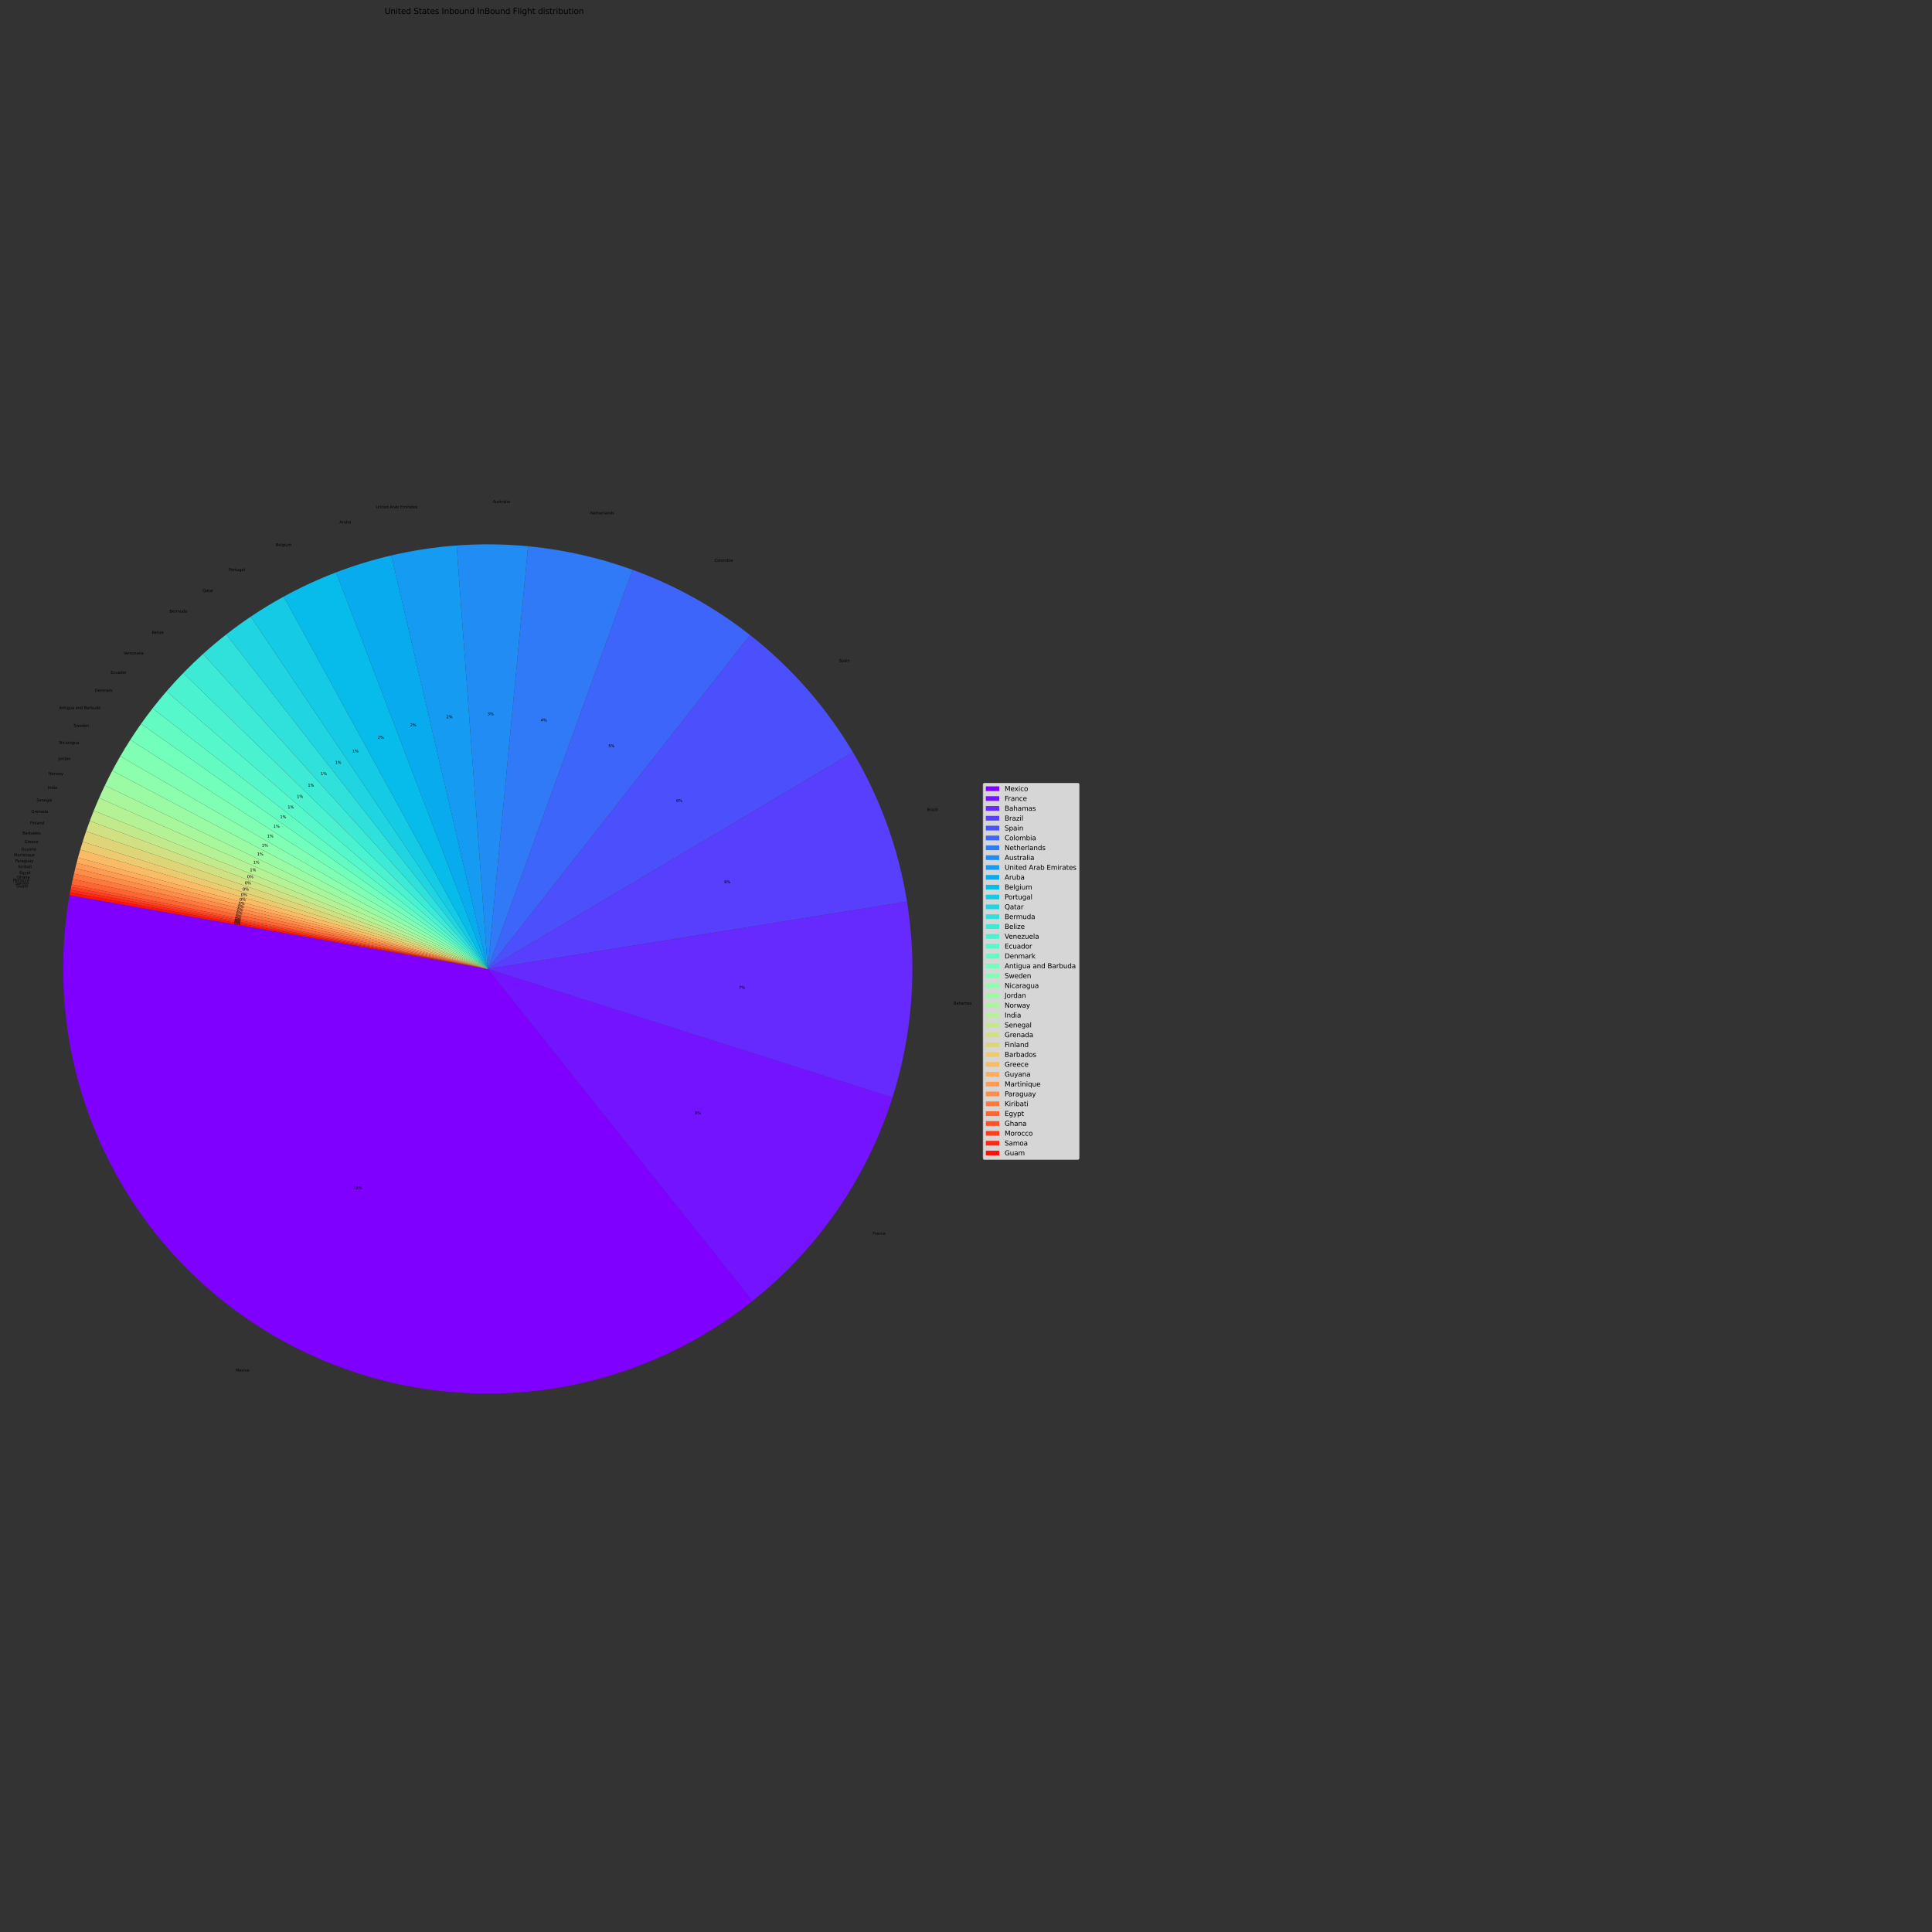 <?xml version="1.0" encoding="utf-8" standalone="no"?>
<!DOCTYPE svg PUBLIC "-//W3C//DTD SVG 1.1//EN"
  "http://www.w3.org/Graphics/SVG/1.1/DTD/svg11.dtd">
<svg xmlns:xlink="http://www.w3.org/1999/xlink" width="2880pt" height="2880pt" viewBox="0 0 2880 2880" xmlns="http://www.w3.org/2000/svg" version="1.1">
 <rect x="0" y="0" width="2880" height="2880" fill="#333333" stroke="none"/>
 <defs>
  <style type="text/css">*{stroke-linejoin: round; stroke-linecap: butt}</style>
 </defs>
 <g id="figure_1">
  <g id="patch_1">
   <path d="M 0 2880 
L 2880 2880 
L 2880 0 
L 0 0 
L 0 2880 
z
" style="fill: none"/>
  </g>
  <g id="axes_1">
   <g id="patch_2">
    <path d="M 103.768 1334.5 
C 81.447 1461.088 98.206 1591.521 151.805 1708.353 
C 205.404 1825.186 293.34 1922.966 403.852 1988.615 
C 514.364 2054.263 642.294 2084.717 770.532 2075.903 
C 898.77 2067.089 1021.331 2019.418 1121.822 1939.267 
L 727.129 1444.416 
L 103.768 1334.5 
z
" style="fill: #8000ff"/>
   </g>
   <g id="patch_3">
    <path d="M 1121.822 1939.267 
C 1170.575 1900.381 1213.316 1854.503 1248.656 1803.121 
C 1283.996 1751.739 1311.55 1695.416 1330.423 1635.978 
L 727.129 1444.416 
L 1121.822 1939.267 
z
" style="fill: #7413ff"/>
   </g>
   <g id="patch_4">
    <path d="M 1330.423 1635.978 
C 1345.346 1588.983 1354.726 1540.404 1358.373 1491.231 
C 1362.019 1442.058 1359.908 1392.627 1352.081 1343.944 
L 727.129 1444.416 
L 1330.423 1635.978 
z
" style="fill: #6629fe"/>
   </g>
   <g id="patch_5">
    <path d="M 1352.081 1343.944 
C 1345.779 1304.742 1335.802 1266.221 1322.283 1228.889 
C 1308.764 1191.557 1291.762 1155.579 1271.502 1121.433 
L 727.129 1444.416 
L 1352.081 1343.944 
z
" style="fill: #583efd"/>
   </g>
   <g id="patch_6">
    <path d="M 1271.502 1121.433 
C 1251.592 1087.876 1228.622 1056.231 1202.885 1026.904 
C 1177.148 997.576 1148.755 970.692 1118.067 946.593 
L 727.129 1444.416 
L 1271.502 1121.433 
z
" style="fill: #4c50fc"/>
   </g>
   <g id="patch_7">
    <path d="M 1118.067 946.593 
C 1091.691 925.88 1063.711 907.296 1034.391 891.017 
C 1005.071 874.737 974.503 860.814 942.977 849.378 
L 727.129 1444.416 
L 1118.067 946.593 
z
" style="fill: #3e65fa"/>
   </g>
   <g id="patch_8">
    <path d="M 942.977 849.378 
C 917.889 840.277 892.251 832.772 866.216 826.908 
C 840.181 821.044 813.802 816.832 787.235 814.298 
L 727.129 1444.416 
L 942.977 849.378 
z
" style="fill: #3079f7"/>
   </g>
   <g id="patch_9">
    <path d="M 787.235 814.298 
C 769.527 812.609 751.756 811.667 733.969 811.475 
C 716.182 811.283 698.395 811.84 680.655 813.146 
L 727.129 1444.416 
L 787.235 814.298 
z
" style="fill: #218cf4"/>
   </g>
   <g id="patch_10">
    <path d="M 680.655 813.146 
C 664.279 814.352 647.957 816.194 631.725 818.669 
C 615.494 821.144 599.364 824.249 583.374 827.978 
L 727.129 1444.416 
L 680.655 813.146 
z
" style="fill: #169bf2"/>
   </g>
   <g id="patch_11">
    <path d="M 583.374 827.978 
C 569.382 831.241 555.506 834.979 541.77 839.186 
C 528.033 843.393 514.443 848.067 501.024 853.199 
L 727.129 1444.416 
L 583.374 827.978 
z
" style="fill: #08acee"/>
   </g>
   <g id="patch_12">
    <path d="M 501.024 853.199 
C 487.606 858.331 474.365 863.918 461.327 869.951 
C 448.288 875.984 435.459 882.459 422.861 889.364 
L 727.129 1444.416 
L 501.024 853.199 
z
" style="fill: #07bbea"/>
   </g>
   <g id="patch_13">
    <path d="M 422.861 889.364 
C 414.463 893.968 406.17 898.762 397.99 903.742 
C 389.809 908.722 381.742 913.887 373.796 919.233 
L 727.129 1444.416 
L 422.861 889.364 
z
" style="fill: #14cae5"/>
   </g>
   <g id="patch_14">
    <path d="M 373.796 919.233 
C 367.553 923.433 361.385 927.745 355.295 932.165 
C 349.206 936.586 343.195 941.114 337.267 945.749 
L 727.129 1444.416 
L 373.796 919.233 
z
" style="fill: #20d5e1"/>
   </g>
   <g id="patch_15">
    <path d="M 337.267 945.749 
C 331.339 950.384 325.494 955.124 319.735 959.967 
C 313.976 964.81 308.303 969.755 302.721 974.801 
L 727.129 1444.416 
L 337.267 945.749 
z
" style="fill: #2fe0db"/>
   </g>
   <g id="patch_16">
    <path d="M 302.721 974.801 
C 297.645 979.387 292.645 984.056 287.721 988.805 
C 282.797 993.553 277.95 998.382 273.183 1003.288 
L 727.129 1444.416 
L 302.721 974.801 
z
" style="fill: #3dead5"/>
   </g>
   <g id="patch_17">
    <path d="M 273.183 1003.288 
C 268.892 1007.703 264.666 1012.181 260.506 1016.719 
C 256.347 1021.258 252.253 1025.857 248.227 1030.515 
L 727.129 1444.416 
L 273.183 1003.288 
z
" style="fill: #4af2cf"/>
   </g>
   <g id="patch_18">
    <path d="M 248.227 1030.515 
C 244.649 1034.655 241.124 1038.842 237.654 1043.074 
C 234.184 1047.306 230.769 1051.582 227.41 1055.903 
L 727.129 1444.416 
L 248.227 1030.515 
z
" style="fill: #56f7ca"/>
   </g>
   <g id="patch_19">
    <path d="M 227.41 1055.903 
C 224.471 1059.683 221.575 1063.497 218.723 1067.343 
C 215.87 1071.189 213.061 1075.067 210.297 1078.977 
L 727.129 1444.416 
L 227.41 1055.903 
z
" style="fill: #64fbc3"/>
   </g>
   <g id="patch_20">
    <path d="M 210.297 1078.977 
C 207.532 1082.887 204.812 1086.828 202.137 1090.799 
C 199.462 1094.771 196.832 1098.773 194.248 1102.804 
L 727.129 1444.416 
L 210.297 1078.977 
z
" style="fill: #72febb"/>
   </g>
   <g id="patch_21">
    <path d="M 194.248 1102.804 
C 191.664 1106.835 189.125 1110.896 186.633 1114.984 
C 184.141 1119.073 181.695 1123.19 179.296 1127.335 
L 727.129 1444.416 
L 194.248 1102.804 
z
" style="fill: #80ffb4"/>
   </g>
   <g id="patch_22">
    <path d="M 179.296 1127.335 
C 177.24 1130.887 175.219 1134.459 173.232 1138.051 
C 171.246 1141.642 169.294 1145.253 167.378 1148.883 
L 727.129 1444.416 
L 179.296 1127.335 
z
" style="fill: #8cfead"/>
   </g>
   <g id="patch_23">
    <path d="M 167.378 1148.883 
C 165.462 1152.512 163.581 1156.16 161.735 1159.826 
C 159.89 1163.493 158.08 1167.177 156.307 1170.878 
L 727.129 1444.416 
L 167.378 1148.883 
z
" style="fill: #9bfba5"/>
   </g>
   <g id="patch_24">
    <path d="M 156.307 1170.878 
C 154.829 1173.962 153.376 1177.059 151.948 1180.167 
C 150.52 1183.275 149.117 1186.394 147.74 1189.525 
L 727.129 1444.416 
L 156.307 1170.878 
z
" style="fill: #a8f79c"/>
   </g>
   <g id="patch_25">
    <path d="M 147.74 1189.525 
C 146.363 1192.656 145.011 1195.798 143.684 1198.95 
C 142.358 1202.103 141.057 1205.266 139.782 1208.44 
L 727.129 1444.416 
L 147.74 1189.525 
z
" style="fill: #b4f295"/>
   </g>
   <g id="patch_26">
    <path d="M 139.782 1208.44 
C 138.762 1210.979 137.758 1213.525 136.771 1216.077 
C 135.784 1218.629 134.814 1221.187 133.86 1223.752 
L 727.129 1444.416 
L 139.782 1208.44 
z
" style="fill: #c2ea8c"/>
   </g>
   <g id="patch_27">
    <path d="M 133.86 1223.752 
C 132.906 1226.316 131.969 1228.887 131.048 1231.464 
C 130.128 1234.04 129.224 1236.623 128.337 1239.212 
L 727.129 1444.416 
L 133.86 1223.752 
z
" style="fill: #d0e082"/>
   </g>
   <g id="patch_28">
    <path d="M 128.337 1239.212 
C 127.45 1241.8 126.579 1244.394 125.726 1246.994 
C 124.873 1249.594 124.036 1252.199 123.216 1254.81 
L 727.129 1444.416 
L 128.337 1239.212 
z
" style="fill: #ded579"/>
   </g>
   <g id="patch_29">
    <path d="M 123.216 1254.81 
C 122.602 1256.768 121.996 1258.729 121.401 1260.692 
C 120.805 1262.656 120.219 1264.623 119.643 1266.592 
L 727.129 1444.416 
L 123.216 1254.81 
z
" style="fill: #ebca70"/>
   </g>
   <g id="patch_30">
    <path d="M 119.643 1266.592 
C 119.066 1268.562 118.499 1270.534 117.942 1272.509 
C 117.384 1274.484 116.837 1276.462 116.299 1278.443 
L 727.129 1444.416 
L 119.643 1266.592 
z
" style="fill: #f9bb66"/>
   </g>
   <g id="patch_31">
    <path d="M 116.299 1278.443 
C 115.94 1279.763 115.585 1281.084 115.235 1282.407 
C 114.885 1283.729 114.539 1285.053 114.198 1286.378 
L 727.129 1444.416 
L 116.299 1278.443 
z
" style="fill: #ffac5c"/>
   </g>
   <g id="patch_32">
    <path d="M 114.198 1286.378 
C 113.856 1287.703 113.519 1289.028 113.186 1290.355 
C 112.853 1291.682 112.524 1293.01 112.2 1294.34 
L 727.129 1444.416 
L 114.198 1286.378 
z
" style="fill: #ff9b52"/>
   </g>
   <g id="patch_33">
    <path d="M 112.2 1294.34 
C 111.875 1295.669 111.555 1296.999 111.239 1298.33 
C 110.924 1299.661 110.612 1300.993 110.305 1302.327 
L 727.129 1444.416 
L 112.2 1294.34 
z
" style="fill: #ff8c49"/>
   </g>
   <g id="patch_34">
    <path d="M 110.305 1302.327 
C 109.998 1303.66 109.695 1304.994 109.397 1306.329 
C 109.098 1307.664 108.804 1309 108.514 1310.337 
L 727.129 1444.416 
L 110.305 1302.327 
z
" style="fill: #ff793e"/>
   </g>
   <g id="patch_35">
    <path d="M 108.514 1310.337 
C 108.225 1311.675 107.939 1313.013 107.658 1314.352 
C 107.377 1315.69 107.1 1317.03 106.828 1318.371 
L 727.129 1444.416 
L 108.514 1310.337 
z
" style="fill: #ff6533"/>
   </g>
   <g id="patch_36">
    <path d="M 106.828 1318.371 
C 106.692 1319.041 106.556 1319.712 106.422 1320.383 
C 106.288 1321.054 106.155 1321.725 106.023 1322.396 
L 727.129 1444.416 
L 106.828 1318.371 
z
" style="fill: #ff5029"/>
   </g>
   <g id="patch_37">
    <path d="M 106.023 1322.396 
C 105.892 1323.067 105.761 1323.738 105.631 1324.41 
C 105.501 1325.082 105.373 1325.754 105.245 1326.426 
L 727.129 1444.416 
L 106.023 1322.396 
z
" style="fill: #ff3e1f"/>
   </g>
   <g id="patch_38">
    <path d="M 105.245 1326.426 
C 105.118 1327.098 104.991 1327.77 104.866 1328.442 
C 104.741 1329.115 104.617 1329.788 104.493 1330.461 
L 727.129 1444.416 
L 105.245 1326.426 
z
" style="fill: #ff2914"/>
   </g>
   <g id="patch_39">
    <path d="M 104.493 1330.461 
C 104.37 1331.133 104.248 1331.806 104.127 1332.48 
C 104.006 1333.153 103.886 1333.827 103.768 1334.5 
L 727.129 1444.416 
L 104.493 1330.461 
z
" style="fill: #ff1309"/>
   </g>
   <g id="matplotlib.axis_1"/>
   <g id="matplotlib.axis_2"/>
   <g id="text_1">
    <!-- Mexico -->
    <g transform="translate(351.305 2044.632)scale(0.058 -0.058)">
     <defs>
      <path id="DejaVuSans-4d" d="M 628 4666 
L 1569 4666 
L 2759 1491 
L 3956 4666 
L 4897 4666 
L 4897 0 
L 4281 0 
L 4281 4097 
L 3078 897 
L 2444 897 
L 1241 4097 
L 1241 0 
L 628 0 
L 628 4666 
z
" transform="scale(0.016)"/>
      <path id="DejaVuSans-65" d="M 3597 1894 
L 3597 1613 
L 953 1613 
Q 991 1019 1311 708 
Q 1631 397 2203 397 
Q 2534 397 2845 478 
Q 3156 559 3463 722 
L 3463 178 
Q 3153 47 2828 -22 
Q 2503 -91 2169 -91 
Q 1331 -91 842 396 
Q 353 884 353 1716 
Q 353 2575 817 3079 
Q 1281 3584 2069 3584 
Q 2775 3584 3186 3129 
Q 3597 2675 3597 1894 
z
M 3022 2063 
Q 3016 2534 2758 2815 
Q 2500 3097 2075 3097 
Q 1594 3097 1305 2825 
Q 1016 2553 972 2059 
L 3022 2063 
z
" transform="scale(0.016)"/>
      <path id="DejaVuSans-78" d="M 3513 3500 
L 2247 1797 
L 3578 0 
L 2900 0 
L 1881 1375 
L 863 0 
L 184 0 
L 1544 1831 
L 300 3500 
L 978 3500 
L 1906 2253 
L 2834 3500 
L 3513 3500 
z
" transform="scale(0.016)"/>
      <path id="DejaVuSans-69" d="M 603 3500 
L 1178 3500 
L 1178 0 
L 603 0 
L 603 3500 
z
M 603 4863 
L 1178 4863 
L 1178 4134 
L 603 4134 
L 603 4863 
z
" transform="scale(0.016)"/>
      <path id="DejaVuSans-63" d="M 3122 3366 
L 3122 2828 
Q 2878 2963 2633 3030 
Q 2388 3097 2138 3097 
Q 1578 3097 1268 2742 
Q 959 2388 959 1747 
Q 959 1106 1268 751 
Q 1578 397 2138 397 
Q 2388 397 2633 464 
Q 2878 531 3122 666 
L 3122 134 
Q 2881 22 2623 -34 
Q 2366 -91 2075 -91 
Q 1284 -91 818 406 
Q 353 903 353 1747 
Q 353 2603 823 3093 
Q 1294 3584 2113 3584 
Q 2378 3584 2631 3529 
Q 2884 3475 3122 3366 
z
" transform="scale(0.016)"/>
      <path id="DejaVuSans-6f" d="M 1959 3097 
Q 1497 3097 1228 2736 
Q 959 2375 959 1747 
Q 959 1119 1226 758 
Q 1494 397 1959 397 
Q 2419 397 2687 759 
Q 2956 1122 2956 1747 
Q 2956 2369 2687 2733 
Q 2419 3097 1959 3097 
z
M 1959 3584 
Q 2709 3584 3137 3096 
Q 3566 2609 3566 1747 
Q 3566 888 3137 398 
Q 2709 -91 1959 -91 
Q 1206 -91 779 398 
Q 353 888 353 1747 
Q 353 2609 779 3096 
Q 1206 3584 1959 3584 
z
" transform="scale(0.016)"/>
     </defs>
     <use xlink:href="#DejaVuSans-4d"/>
     <use xlink:href="#DejaVuSans-65" x="86.279"/>
     <use xlink:href="#DejaVuSans-78" x="146.053"/>
     <use xlink:href="#DejaVuSans-69" x="205.232"/>
     <use xlink:href="#DejaVuSans-63" x="233.016"/>
     <use xlink:href="#DejaVuSans-6f" x="287.996"/>
    </g>
   </g>
   <g id="text_2">
    <!-- 38% -->
    <g transform="translate(526.728 1772.533)scale(0.058 -0.058)">
     <defs>
      <path id="DejaVuSans-33" d="M 2597 2516 
Q 3050 2419 3304 2112 
Q 3559 1806 3559 1356 
Q 3559 666 3084 287 
Q 2609 -91 1734 -91 
Q 1441 -91 1130 -33 
Q 819 25 488 141 
L 488 750 
Q 750 597 1062 519 
Q 1375 441 1716 441 
Q 2309 441 2620 675 
Q 2931 909 2931 1356 
Q 2931 1769 2642 2001 
Q 2353 2234 1838 2234 
L 1294 2234 
L 1294 2753 
L 1863 2753 
Q 2328 2753 2575 2939 
Q 2822 3125 2822 3475 
Q 2822 3834 2567 4026 
Q 2313 4219 1838 4219 
Q 1578 4219 1281 4162 
Q 984 4106 628 3988 
L 628 4550 
Q 988 4650 1302 4700 
Q 1616 4750 1894 4750 
Q 2613 4750 3031 4423 
Q 3450 4097 3450 3541 
Q 3450 3153 3228 2886 
Q 3006 2619 2597 2516 
z
" transform="scale(0.016)"/>
      <path id="DejaVuSans-38" d="M 2034 2216 
Q 1584 2216 1326 1975 
Q 1069 1734 1069 1313 
Q 1069 891 1326 650 
Q 1584 409 2034 409 
Q 2484 409 2743 651 
Q 3003 894 3003 1313 
Q 3003 1734 2745 1975 
Q 2488 2216 2034 2216 
z
M 1403 2484 
Q 997 2584 770 2862 
Q 544 3141 544 3541 
Q 544 4100 942 4425 
Q 1341 4750 2034 4750 
Q 2731 4750 3128 4425 
Q 3525 4100 3525 3541 
Q 3525 3141 3298 2862 
Q 3072 2584 2669 2484 
Q 3125 2378 3379 2068 
Q 3634 1759 3634 1313 
Q 3634 634 3220 271 
Q 2806 -91 2034 -91 
Q 1263 -91 848 271 
Q 434 634 434 1313 
Q 434 1759 690 2068 
Q 947 2378 1403 2484 
z
M 1172 3481 
Q 1172 3119 1398 2916 
Q 1625 2713 2034 2713 
Q 2441 2713 2670 2916 
Q 2900 3119 2900 3481 
Q 2900 3844 2670 4047 
Q 2441 4250 2034 4250 
Q 1625 4250 1398 4047 
Q 1172 3844 1172 3481 
z
" transform="scale(0.016)"/>
      <path id="DejaVuSans-25" d="M 4653 2053 
Q 4381 2053 4226 1822 
Q 4072 1591 4072 1178 
Q 4072 772 4226 539 
Q 4381 306 4653 306 
Q 4919 306 5073 539 
Q 5228 772 5228 1178 
Q 5228 1588 5073 1820 
Q 4919 2053 4653 2053 
z
M 4653 2450 
Q 5147 2450 5437 2106 
Q 5728 1763 5728 1178 
Q 5728 594 5436 251 
Q 5144 -91 4653 -91 
Q 4153 -91 3862 251 
Q 3572 594 3572 1178 
Q 3572 1766 3864 2108 
Q 4156 2450 4653 2450 
z
M 1428 4353 
Q 1159 4353 1004 4120 
Q 850 3888 850 3481 
Q 850 3069 1003 2837 
Q 1156 2606 1428 2606 
Q 1700 2606 1854 2837 
Q 2009 3069 2009 3481 
Q 2009 3884 1853 4118 
Q 1697 4353 1428 4353 
z
M 4250 4750 
L 4750 4750 
L 1831 -91 
L 1331 -91 
L 4250 4750 
z
M 1428 4750 
Q 1922 4750 2215 4408 
Q 2509 4066 2509 3481 
Q 2509 2891 2217 2550 
Q 1925 2209 1428 2209 
Q 931 2209 642 2551 
Q 353 2894 353 3481 
Q 353 4063 643 4406 
Q 934 4750 1428 4750 
z
" transform="scale(0.016)"/>
     </defs>
     <use xlink:href="#DejaVuSans-33"/>
     <use xlink:href="#DejaVuSans-38" x="63.623"/>
     <use xlink:href="#DejaVuSans-25" x="127.246"/>
    </g>
   </g>
   <g id="text_3">
    <!-- France -->
    <g transform="translate(1300.809 1840.589)scale(0.058 -0.058)">
     <defs>
      <path id="DejaVuSans-46" d="M 628 4666 
L 3309 4666 
L 3309 4134 
L 1259 4134 
L 1259 2759 
L 3109 2759 
L 3109 2228 
L 1259 2228 
L 1259 0 
L 628 0 
L 628 4666 
z
" transform="scale(0.016)"/>
      <path id="DejaVuSans-72" d="M 2631 2963 
Q 2534 3019 2420 3045 
Q 2306 3072 2169 3072 
Q 1681 3072 1420 2755 
Q 1159 2438 1159 1844 
L 1159 0 
L 581 0 
L 581 3500 
L 1159 3500 
L 1159 2956 
Q 1341 3275 1631 3429 
Q 1922 3584 2338 3584 
Q 2397 3584 2469 3576 
Q 2541 3569 2628 3553 
L 2631 2963 
z
" transform="scale(0.016)"/>
      <path id="DejaVuSans-61" d="M 2194 1759 
Q 1497 1759 1228 1600 
Q 959 1441 959 1056 
Q 959 750 1161 570 
Q 1363 391 1709 391 
Q 2188 391 2477 730 
Q 2766 1069 2766 1631 
L 2766 1759 
L 2194 1759 
z
M 3341 1997 
L 3341 0 
L 2766 0 
L 2766 531 
Q 2569 213 2275 61 
Q 1981 -91 1556 -91 
Q 1019 -91 701 211 
Q 384 513 384 1019 
Q 384 1609 779 1909 
Q 1175 2209 1959 2209 
L 2766 2209 
L 2766 2266 
Q 2766 2663 2505 2880 
Q 2244 3097 1772 3097 
Q 1472 3097 1187 3025 
Q 903 2953 641 2809 
L 641 3341 
Q 956 3463 1253 3523 
Q 1550 3584 1831 3584 
Q 2591 3584 2966 3190 
Q 3341 2797 3341 1997 
z
" transform="scale(0.016)"/>
      <path id="DejaVuSans-6e" d="M 3513 2113 
L 3513 0 
L 2938 0 
L 2938 2094 
Q 2938 2591 2744 2837 
Q 2550 3084 2163 3084 
Q 1697 3084 1428 2787 
Q 1159 2491 1159 1978 
L 1159 0 
L 581 0 
L 581 3500 
L 1159 3500 
L 1159 2956 
Q 1366 3272 1645 3428 
Q 1925 3584 2291 3584 
Q 2894 3584 3203 3211 
Q 3513 2838 3513 2113 
z
" transform="scale(0.016)"/>
     </defs>
     <use xlink:href="#DejaVuSans-46"/>
     <use xlink:href="#DejaVuSans-72" x="50.27"/>
     <use xlink:href="#DejaVuSans-61" x="91.383"/>
     <use xlink:href="#DejaVuSans-6e" x="152.662"/>
     <use xlink:href="#DejaVuSans-63" x="216.041"/>
     <use xlink:href="#DejaVuSans-65" x="271.021"/>
    </g>
   </g>
   <g id="text_4">
    <!-- 9% -->
    <g transform="translate(1035.452 1661.237)scale(0.058 -0.058)">
     <defs>
      <path id="DejaVuSans-39" d="M 703 97 
L 703 672 
Q 941 559 1184 500 
Q 1428 441 1663 441 
Q 2288 441 2617 861 
Q 2947 1281 2994 2138 
Q 2813 1869 2534 1725 
Q 2256 1581 1919 1581 
Q 1219 1581 811 2004 
Q 403 2428 403 3163 
Q 403 3881 828 4315 
Q 1253 4750 1959 4750 
Q 2769 4750 3195 4129 
Q 3622 3509 3622 2328 
Q 3622 1225 3098 567 
Q 2575 -91 1691 -91 
Q 1453 -91 1209 -44 
Q 966 3 703 97 
z
M 1959 2075 
Q 2384 2075 2632 2365 
Q 2881 2656 2881 3163 
Q 2881 3666 2632 3958 
Q 2384 4250 1959 4250 
Q 1534 4250 1286 3958 
Q 1038 3666 1038 3163 
Q 1038 2656 1286 2365 
Q 1534 2075 1959 2075 
z
" transform="scale(0.016)"/>
     </defs>
     <use xlink:href="#DejaVuSans-39"/>
     <use xlink:href="#DejaVuSans-25" x="63.623"/>
    </g>
   </g>
   <g id="text_5">
    <!-- Bahamas -->
    <g transform="translate(1421.497 1497.51)scale(0.058 -0.058)">
     <defs>
      <path id="DejaVuSans-42" d="M 1259 2228 
L 1259 519 
L 2272 519 
Q 2781 519 3026 730 
Q 3272 941 3272 1375 
Q 3272 1813 3026 2020 
Q 2781 2228 2272 2228 
L 1259 2228 
z
M 1259 4147 
L 1259 2741 
L 2194 2741 
Q 2656 2741 2882 2914 
Q 3109 3088 3109 3444 
Q 3109 3797 2882 3972 
Q 2656 4147 2194 4147 
L 1259 4147 
z
M 628 4666 
L 2241 4666 
Q 2963 4666 3353 4366 
Q 3744 4066 3744 3513 
Q 3744 3084 3544 2831 
Q 3344 2578 2956 2516 
Q 3422 2416 3680 2098 
Q 3938 1781 3938 1306 
Q 3938 681 3513 340 
Q 3088 0 2303 0 
L 628 0 
L 628 4666 
z
" transform="scale(0.016)"/>
      <path id="DejaVuSans-68" d="M 3513 2113 
L 3513 0 
L 2938 0 
L 2938 2094 
Q 2938 2591 2744 2837 
Q 2550 3084 2163 3084 
Q 1697 3084 1428 2787 
Q 1159 2491 1159 1978 
L 1159 0 
L 581 0 
L 581 4863 
L 1159 4863 
L 1159 2956 
Q 1366 3272 1645 3428 
Q 1925 3584 2291 3584 
Q 2894 3584 3203 3211 
Q 3513 2838 3513 2113 
z
" transform="scale(0.016)"/>
      <path id="DejaVuSans-6d" d="M 3328 2828 
Q 3544 3216 3844 3400 
Q 4144 3584 4550 3584 
Q 5097 3584 5394 3201 
Q 5691 2819 5691 2113 
L 5691 0 
L 5113 0 
L 5113 2094 
Q 5113 2597 4934 2840 
Q 4756 3084 4391 3084 
Q 3944 3084 3684 2787 
Q 3425 2491 3425 1978 
L 3425 0 
L 2847 0 
L 2847 2094 
Q 2847 2600 2669 2842 
Q 2491 3084 2119 3084 
Q 1678 3084 1418 2786 
Q 1159 2488 1159 1978 
L 1159 0 
L 581 0 
L 581 3500 
L 1159 3500 
L 1159 2956 
Q 1356 3278 1631 3431 
Q 1906 3584 2284 3584 
Q 2666 3584 2933 3390 
Q 3200 3197 3328 2828 
z
" transform="scale(0.016)"/>
      <path id="DejaVuSans-73" d="M 2834 3397 
L 2834 2853 
Q 2591 2978 2328 3040 
Q 2066 3103 1784 3103 
Q 1356 3103 1142 2972 
Q 928 2841 928 2578 
Q 928 2378 1081 2264 
Q 1234 2150 1697 2047 
L 1894 2003 
Q 2506 1872 2764 1633 
Q 3022 1394 3022 966 
Q 3022 478 2636 193 
Q 2250 -91 1575 -91 
Q 1294 -91 989 -36 
Q 684 19 347 128 
L 347 722 
Q 666 556 975 473 
Q 1284 391 1588 391 
Q 1994 391 2212 530 
Q 2431 669 2431 922 
Q 2431 1156 2273 1281 
Q 2116 1406 1581 1522 
L 1381 1569 
Q 847 1681 609 1914 
Q 372 2147 372 2553 
Q 372 3047 722 3315 
Q 1072 3584 1716 3584 
Q 2034 3584 2315 3537 
Q 2597 3491 2834 3397 
z
" transform="scale(0.016)"/>
     </defs>
     <use xlink:href="#DejaVuSans-42"/>
     <use xlink:href="#DejaVuSans-61" x="68.604"/>
     <use xlink:href="#DejaVuSans-68" x="129.883"/>
     <use xlink:href="#DejaVuSans-61" x="193.262"/>
     <use xlink:href="#DejaVuSans-6d" x="254.541"/>
     <use xlink:href="#DejaVuSans-61" x="351.953"/>
     <use xlink:href="#DejaVuSans-73" x="413.232"/>
    </g>
   </g>
   <g id="text_6">
    <!-- 7% -->
    <g transform="translate(1101.282 1474.102)scale(0.058 -0.058)">
     <defs>
      <path id="DejaVuSans-37" d="M 525 4666 
L 3525 4666 
L 3525 4397 
L 1831 0 
L 1172 0 
L 2766 4134 
L 525 4134 
L 525 4666 
z
" transform="scale(0.016)"/>
     </defs>
     <use xlink:href="#DejaVuSans-37"/>
     <use xlink:href="#DejaVuSans-25" x="63.623"/>
    </g>
   </g>
   <g id="text_7">
    <!-- Brazil -->
    <g transform="translate(1381.798 1208.934)scale(0.058 -0.058)">
     <defs>
      <path id="DejaVuSans-7a" d="M 353 3500 
L 3084 3500 
L 3084 2975 
L 922 459 
L 3084 459 
L 3084 0 
L 275 0 
L 275 525 
L 2438 3041 
L 353 3041 
L 353 3500 
z
" transform="scale(0.016)"/>
      <path id="DejaVuSans-6c" d="M 603 4863 
L 1178 4863 
L 1178 0 
L 603 0 
L 603 4863 
z
" transform="scale(0.016)"/>
     </defs>
     <use xlink:href="#DejaVuSans-42"/>
     <use xlink:href="#DejaVuSans-72" x="68.604"/>
     <use xlink:href="#DejaVuSans-61" x="109.717"/>
     <use xlink:href="#DejaVuSans-7a" x="170.996"/>
     <use xlink:href="#DejaVuSans-69" x="223.486"/>
     <use xlink:href="#DejaVuSans-6c" x="251.27"/>
    </g>
   </g>
   <g id="text_8">
    <!-- 6% -->
    <g transform="translate(1079.629 1316.697)scale(0.058 -0.058)">
     <defs>
      <path id="DejaVuSans-36" d="M 2113 2584 
Q 1688 2584 1439 2293 
Q 1191 2003 1191 1497 
Q 1191 994 1439 701 
Q 1688 409 2113 409 
Q 2538 409 2786 701 
Q 3034 994 3034 1497 
Q 3034 2003 2786 2293 
Q 2538 2584 2113 2584 
z
M 3366 4563 
L 3366 3988 
Q 3128 4100 2886 4159 
Q 2644 4219 2406 4219 
Q 1781 4219 1451 3797 
Q 1122 3375 1075 2522 
Q 1259 2794 1537 2939 
Q 1816 3084 2150 3084 
Q 2853 3084 3261 2657 
Q 3669 2231 3669 1497 
Q 3669 778 3244 343 
Q 2819 -91 2113 -91 
Q 1303 -91 875 529 
Q 447 1150 447 2328 
Q 447 3434 972 4092 
Q 1497 4750 2381 4750 
Q 2619 4750 2861 4703 
Q 3103 4656 3366 4563 
z
" transform="scale(0.016)"/>
     </defs>
     <use xlink:href="#DejaVuSans-36"/>
     <use xlink:href="#DejaVuSans-25" x="63.623"/>
    </g>
   </g>
   <g id="text_9">
    <!-- Spain -->
    <g transform="translate(1250.461 986.75)scale(0.058 -0.058)">
     <defs>
      <path id="DejaVuSans-53" d="M 3425 4513 
L 3425 3897 
Q 3066 4069 2747 4153 
Q 2428 4238 2131 4238 
Q 1616 4238 1336 4038 
Q 1056 3838 1056 3469 
Q 1056 3159 1242 3001 
Q 1428 2844 1947 2747 
L 2328 2669 
Q 3034 2534 3370 2195 
Q 3706 1856 3706 1288 
Q 3706 609 3251 259 
Q 2797 -91 1919 -91 
Q 1588 -91 1214 -16 
Q 841 59 441 206 
L 441 856 
Q 825 641 1194 531 
Q 1563 422 1919 422 
Q 2459 422 2753 634 
Q 3047 847 3047 1241 
Q 3047 1584 2836 1778 
Q 2625 1972 2144 2069 
L 1759 2144 
Q 1053 2284 737 2584 
Q 422 2884 422 3419 
Q 422 4038 858 4394 
Q 1294 4750 2059 4750 
Q 2388 4750 2728 4690 
Q 3069 4631 3425 4513 
z
" transform="scale(0.016)"/>
      <path id="DejaVuSans-70" d="M 1159 525 
L 1159 -1331 
L 581 -1331 
L 581 3500 
L 1159 3500 
L 1159 2969 
Q 1341 3281 1617 3432 
Q 1894 3584 2278 3584 
Q 2916 3584 3314 3078 
Q 3713 2572 3713 1747 
Q 3713 922 3314 415 
Q 2916 -91 2278 -91 
Q 1894 -91 1617 61 
Q 1341 213 1159 525 
z
M 3116 1747 
Q 3116 2381 2855 2742 
Q 2594 3103 2138 3103 
Q 1681 3103 1420 2742 
Q 1159 2381 1159 1747 
Q 1159 1113 1420 752 
Q 1681 391 2138 391 
Q 2594 391 2855 752 
Q 3116 1113 3116 1747 
z
" transform="scale(0.016)"/>
     </defs>
     <use xlink:href="#DejaVuSans-53"/>
     <use xlink:href="#DejaVuSans-70" x="63.477"/>
     <use xlink:href="#DejaVuSans-61" x="126.953"/>
     <use xlink:href="#DejaVuSans-69" x="188.232"/>
     <use xlink:href="#DejaVuSans-6e" x="216.016"/>
    </g>
   </g>
   <g id="text_10">
    <!-- 6% -->
    <g transform="translate(1007.99 1195.506)scale(0.058 -0.058)">
     <use xlink:href="#DejaVuSans-36"/>
     <use xlink:href="#DejaVuSans-25" x="63.623"/>
    </g>
   </g>
   <g id="text_11">
    <!-- Colombia -->
    <g transform="translate(1065.117 837.274)scale(0.058 -0.058)">
     <defs>
      <path id="DejaVuSans-43" d="M 4122 4306 
L 4122 3641 
Q 3803 3938 3442 4084 
Q 3081 4231 2675 4231 
Q 1875 4231 1450 3742 
Q 1025 3253 1025 2328 
Q 1025 1406 1450 917 
Q 1875 428 2675 428 
Q 3081 428 3442 575 
Q 3803 722 4122 1019 
L 4122 359 
Q 3791 134 3420 21 
Q 3050 -91 2638 -91 
Q 1578 -91 968 557 
Q 359 1206 359 2328 
Q 359 3453 968 4101 
Q 1578 4750 2638 4750 
Q 3056 4750 3426 4639 
Q 3797 4528 4122 4306 
z
" transform="scale(0.016)"/>
      <path id="DejaVuSans-62" d="M 3116 1747 
Q 3116 2381 2855 2742 
Q 2594 3103 2138 3103 
Q 1681 3103 1420 2742 
Q 1159 2381 1159 1747 
Q 1159 1113 1420 752 
Q 1681 391 2138 391 
Q 2594 391 2855 752 
Q 3116 1113 3116 1747 
z
M 1159 2969 
Q 1341 3281 1617 3432 
Q 1894 3584 2278 3584 
Q 2916 3584 3314 3078 
Q 3713 2572 3713 1747 
Q 3713 922 3314 415 
Q 2916 -91 2278 -91 
Q 1894 -91 1617 61 
Q 1341 213 1159 525 
L 1159 0 
L 581 0 
L 581 4863 
L 1159 4863 
L 1159 2969 
z
" transform="scale(0.016)"/>
     </defs>
     <use xlink:href="#DejaVuSans-43"/>
     <use xlink:href="#DejaVuSans-6f" x="69.824"/>
     <use xlink:href="#DejaVuSans-6c" x="131.006"/>
     <use xlink:href="#DejaVuSans-6f" x="158.789"/>
     <use xlink:href="#DejaVuSans-6d" x="219.971"/>
     <use xlink:href="#DejaVuSans-62" x="317.383"/>
     <use xlink:href="#DejaVuSans-69" x="380.859"/>
     <use xlink:href="#DejaVuSans-61" x="408.643"/>
    </g>
   </g>
   <g id="text_12">
    <!-- 5% -->
    <g transform="translate(906.893 1113.974)scale(0.058 -0.058)">
     <defs>
      <path id="DejaVuSans-35" d="M 691 4666 
L 3169 4666 
L 3169 4134 
L 1269 4134 
L 1269 2991 
Q 1406 3038 1543 3061 
Q 1681 3084 1819 3084 
Q 2600 3084 3056 2656 
Q 3513 2228 3513 1497 
Q 3513 744 3044 326 
Q 2575 -91 1722 -91 
Q 1428 -91 1123 -41 
Q 819 9 494 109 
L 494 744 
Q 775 591 1075 516 
Q 1375 441 1709 441 
Q 2250 441 2565 725 
Q 2881 1009 2881 1497 
Q 2881 1984 2565 2268 
Q 2250 2553 1709 2553 
Q 1456 2553 1204 2497 
Q 953 2441 691 2322 
L 691 4666 
z
" transform="scale(0.016)"/>
     </defs>
     <use xlink:href="#DejaVuSans-35"/>
     <use xlink:href="#DejaVuSans-25" x="63.623"/>
    </g>
   </g>
   <g id="text_13">
    <!-- Netherlands -->
    <g transform="translate(880.125 766.755)scale(0.058 -0.058)">
     <defs>
      <path id="DejaVuSans-4e" d="M 628 4666 
L 1478 4666 
L 3547 763 
L 3547 4666 
L 4159 4666 
L 4159 0 
L 3309 0 
L 1241 3903 
L 1241 0 
L 628 0 
L 628 4666 
z
" transform="scale(0.016)"/>
      <path id="DejaVuSans-74" d="M 1172 4494 
L 1172 3500 
L 2356 3500 
L 2356 3053 
L 1172 3053 
L 1172 1153 
Q 1172 725 1289 603 
Q 1406 481 1766 481 
L 2356 481 
L 2356 0 
L 1766 0 
Q 1100 0 847 248 
Q 594 497 594 1153 
L 594 3053 
L 172 3053 
L 172 3500 
L 594 3500 
L 594 4494 
L 1172 4494 
z
" transform="scale(0.016)"/>
      <path id="DejaVuSans-64" d="M 2906 2969 
L 2906 4863 
L 3481 4863 
L 3481 0 
L 2906 0 
L 2906 525 
Q 2725 213 2448 61 
Q 2172 -91 1784 -91 
Q 1150 -91 751 415 
Q 353 922 353 1747 
Q 353 2572 751 3078 
Q 1150 3584 1784 3584 
Q 2172 3584 2448 3432 
Q 2725 3281 2906 2969 
z
M 947 1747 
Q 947 1113 1208 752 
Q 1469 391 1925 391 
Q 2381 391 2643 752 
Q 2906 1113 2906 1747 
Q 2906 2381 2643 2742 
Q 2381 3103 1925 3103 
Q 1469 3103 1208 2742 
Q 947 2381 947 1747 
z
" transform="scale(0.016)"/>
     </defs>
     <use xlink:href="#DejaVuSans-4e"/>
     <use xlink:href="#DejaVuSans-65" x="74.805"/>
     <use xlink:href="#DejaVuSans-74" x="136.328"/>
     <use xlink:href="#DejaVuSans-68" x="175.537"/>
     <use xlink:href="#DejaVuSans-65" x="238.916"/>
     <use xlink:href="#DejaVuSans-72" x="300.439"/>
     <use xlink:href="#DejaVuSans-6c" x="341.553"/>
     <use xlink:href="#DejaVuSans-61" x="369.336"/>
     <use xlink:href="#DejaVuSans-6e" x="430.615"/>
     <use xlink:href="#DejaVuSans-64" x="493.994"/>
     <use xlink:href="#DejaVuSans-73" x="557.471"/>
    </g>
   </g>
   <g id="text_14">
    <!-- 4% -->
    <g transform="translate(805.989 1075.509)scale(0.058 -0.058)">
     <defs>
      <path id="DejaVuSans-34" d="M 2419 4116 
L 825 1625 
L 2419 1625 
L 2419 4116 
z
M 2253 4666 
L 3047 4666 
L 3047 1625 
L 3713 1625 
L 3713 1100 
L 3047 1100 
L 3047 0 
L 2419 0 
L 2419 1100 
L 313 1100 
L 313 1709 
L 2253 4666 
z
" transform="scale(0.016)"/>
     </defs>
     <use xlink:href="#DejaVuSans-34"/>
     <use xlink:href="#DejaVuSans-25" x="63.623"/>
    </g>
   </g>
   <g id="text_15">
    <!-- Australia -->
    <g transform="translate(734.653 749.779)scale(0.058 -0.058)">
     <defs>
      <path id="DejaVuSans-41" d="M 2188 4044 
L 1331 1722 
L 3047 1722 
L 2188 4044 
z
M 1831 4666 
L 2547 4666 
L 4325 0 
L 3669 0 
L 3244 1197 
L 1141 1197 
L 716 0 
L 50 0 
L 1831 4666 
z
" transform="scale(0.016)"/>
      <path id="DejaVuSans-75" d="M 544 1381 
L 544 3500 
L 1119 3500 
L 1119 1403 
Q 1119 906 1312 657 
Q 1506 409 1894 409 
Q 2359 409 2629 706 
Q 2900 1003 2900 1516 
L 2900 3500 
L 3475 3500 
L 3475 0 
L 2900 0 
L 2900 538 
Q 2691 219 2414 64 
Q 2138 -91 1772 -91 
Q 1169 -91 856 284 
Q 544 659 544 1381 
z
M 1991 3584 
L 1991 3584 
z
" transform="scale(0.016)"/>
     </defs>
     <use xlink:href="#DejaVuSans-41"/>
     <use xlink:href="#DejaVuSans-75" x="68.408"/>
     <use xlink:href="#DejaVuSans-73" x="131.787"/>
     <use xlink:href="#DejaVuSans-74" x="183.887"/>
     <use xlink:href="#DejaVuSans-72" x="223.096"/>
     <use xlink:href="#DejaVuSans-61" x="264.209"/>
     <use xlink:href="#DejaVuSans-6c" x="325.488"/>
     <use xlink:href="#DejaVuSans-69" x="353.271"/>
     <use xlink:href="#DejaVuSans-61" x="381.055"/>
    </g>
   </g>
   <g id="text_16">
    <!-- 3% -->
    <g transform="translate(726.64 1066.249)scale(0.058 -0.058)">
     <use xlink:href="#DejaVuSans-33"/>
     <use xlink:href="#DejaVuSans-25" x="63.623"/>
    </g>
   </g>
   <g id="text_17">
    <!-- United Arab Emirates -->
    <g transform="translate(560.232 757.692)scale(0.058 -0.058)">
     <defs>
      <path id="DejaVuSans-55" d="M 556 4666 
L 1191 4666 
L 1191 1831 
Q 1191 1081 1462 751 
Q 1734 422 2344 422 
Q 2950 422 3222 751 
Q 3494 1081 3494 1831 
L 3494 4666 
L 4128 4666 
L 4128 1753 
Q 4128 841 3676 375 
Q 3225 -91 2344 -91 
Q 1459 -91 1007 375 
Q 556 841 556 1753 
L 556 4666 
z
" transform="scale(0.016)"/>
      <path id="DejaVuSans-20" transform="scale(0.016)"/>
      <path id="DejaVuSans-45" d="M 628 4666 
L 3578 4666 
L 3578 4134 
L 1259 4134 
L 1259 2753 
L 3481 2753 
L 3481 2222 
L 1259 2222 
L 1259 531 
L 3634 531 
L 3634 0 
L 628 0 
L 628 4666 
z
" transform="scale(0.016)"/>
     </defs>
     <use xlink:href="#DejaVuSans-55"/>
     <use xlink:href="#DejaVuSans-6e" x="73.193"/>
     <use xlink:href="#DejaVuSans-69" x="136.572"/>
     <use xlink:href="#DejaVuSans-74" x="164.355"/>
     <use xlink:href="#DejaVuSans-65" x="203.564"/>
     <use xlink:href="#DejaVuSans-64" x="265.088"/>
     <use xlink:href="#DejaVuSans-20" x="328.564"/>
     <use xlink:href="#DejaVuSans-41" x="360.352"/>
     <use xlink:href="#DejaVuSans-72" x="428.76"/>
     <use xlink:href="#DejaVuSans-61" x="469.873"/>
     <use xlink:href="#DejaVuSans-62" x="531.152"/>
     <use xlink:href="#DejaVuSans-20" x="594.629"/>
     <use xlink:href="#DejaVuSans-45" x="626.416"/>
     <use xlink:href="#DejaVuSans-6d" x="689.6"/>
     <use xlink:href="#DejaVuSans-69" x="787.012"/>
     <use xlink:href="#DejaVuSans-72" x="814.795"/>
     <use xlink:href="#DejaVuSans-61" x="855.908"/>
     <use xlink:href="#DejaVuSans-74" x="917.188"/>
     <use xlink:href="#DejaVuSans-65" x="956.396"/>
     <use xlink:href="#DejaVuSans-73" x="1017.92"/>
    </g>
   </g>
   <g id="text_18">
    <!-- 2% -->
    <g transform="translate(665.294 1070.565)scale(0.058 -0.058)">
     <defs>
      <path id="DejaVuSans-32" d="M 1228 531 
L 3431 531 
L 3431 0 
L 469 0 
L 469 531 
Q 828 903 1448 1529 
Q 2069 2156 2228 2338 
Q 2531 2678 2651 2914 
Q 2772 3150 2772 3378 
Q 2772 3750 2511 3984 
Q 2250 4219 1831 4219 
Q 1534 4219 1204 4116 
Q 875 4013 500 3803 
L 500 4441 
Q 881 4594 1212 4672 
Q 1544 4750 1819 4750 
Q 2544 4750 2975 4387 
Q 3406 4025 3406 3419 
Q 3406 3131 3298 2873 
Q 3191 2616 2906 2266 
Q 2828 2175 2409 1742 
Q 1991 1309 1228 531 
z
" transform="scale(0.016)"/>
     </defs>
     <use xlink:href="#DejaVuSans-32"/>
     <use xlink:href="#DejaVuSans-25" x="63.623"/>
    </g>
   </g>
   <g id="text_19">
    <!-- Aruba -->
    <g transform="translate(505.999 780.261)scale(0.058 -0.058)">
     <use xlink:href="#DejaVuSans-41"/>
     <use xlink:href="#DejaVuSans-72" x="68.408"/>
     <use xlink:href="#DejaVuSans-75" x="109.521"/>
     <use xlink:href="#DejaVuSans-62" x="172.9"/>
     <use xlink:href="#DejaVuSans-61" x="236.377"/>
    </g>
   </g>
   <g id="text_20">
    <!-- 2% -->
    <g transform="translate(611.321 1082.876)scale(0.058 -0.058)">
     <use xlink:href="#DejaVuSans-32"/>
     <use xlink:href="#DejaVuSans-25" x="63.623"/>
    </g>
   </g>
   <g id="text_21">
    <!-- Belgium -->
    <g transform="translate(411.01 814.102)scale(0.058 -0.058)">
     <defs>
      <path id="DejaVuSans-67" d="M 2906 1791 
Q 2906 2416 2648 2759 
Q 2391 3103 1925 3103 
Q 1463 3103 1205 2759 
Q 947 2416 947 1791 
Q 947 1169 1205 825 
Q 1463 481 1925 481 
Q 2391 481 2648 825 
Q 2906 1169 2906 1791 
z
M 3481 434 
Q 3481 -459 3084 -895 
Q 2688 -1331 1869 -1331 
Q 1566 -1331 1297 -1286 
Q 1028 -1241 775 -1147 
L 775 -588 
Q 1028 -725 1275 -790 
Q 1522 -856 1778 -856 
Q 2344 -856 2625 -561 
Q 2906 -266 2906 331 
L 2906 616 
Q 2728 306 2450 153 
Q 2172 0 1784 0 
Q 1141 0 747 490 
Q 353 981 353 1791 
Q 353 2603 747 3093 
Q 1141 3584 1784 3584 
Q 2172 3584 2450 3431 
Q 2728 3278 2906 2969 
L 2906 3500 
L 3481 3500 
L 3481 434 
z
" transform="scale(0.016)"/>
     </defs>
     <use xlink:href="#DejaVuSans-42"/>
     <use xlink:href="#DejaVuSans-65" x="68.604"/>
     <use xlink:href="#DejaVuSans-6c" x="130.127"/>
     <use xlink:href="#DejaVuSans-67" x="157.91"/>
     <use xlink:href="#DejaVuSans-69" x="221.387"/>
     <use xlink:href="#DejaVuSans-75" x="249.17"/>
     <use xlink:href="#DejaVuSans-6d" x="312.549"/>
    </g>
   </g>
   <g id="text_22">
    <!-- 2% -->
    <g transform="translate(563.055 1101.334)scale(0.058 -0.058)">
     <use xlink:href="#DejaVuSans-32"/>
     <use xlink:href="#DejaVuSans-25" x="63.623"/>
    </g>
   </g>
   <g id="text_23">
    <!-- Portugal -->
    <g transform="translate(341.1 851.272)scale(0.058 -0.058)">
     <defs>
      <path id="DejaVuSans-50" d="M 1259 4147 
L 1259 2394 
L 2053 2394 
Q 2494 2394 2734 2622 
Q 2975 2850 2975 3272 
Q 2975 3691 2734 3919 
Q 2494 4147 2053 4147 
L 1259 4147 
z
M 628 4666 
L 2053 4666 
Q 2838 4666 3239 4311 
Q 3641 3956 3641 3272 
Q 3641 2581 3239 2228 
Q 2838 1875 2053 1875 
L 1259 1875 
L 1259 0 
L 628 0 
L 628 4666 
z
" transform="scale(0.016)"/>
     </defs>
     <use xlink:href="#DejaVuSans-50"/>
     <use xlink:href="#DejaVuSans-6f" x="56.678"/>
     <use xlink:href="#DejaVuSans-72" x="117.859"/>
     <use xlink:href="#DejaVuSans-74" x="158.973"/>
     <use xlink:href="#DejaVuSans-75" x="198.182"/>
     <use xlink:href="#DejaVuSans-67" x="261.561"/>
     <use xlink:href="#DejaVuSans-61" x="325.037"/>
     <use xlink:href="#DejaVuSans-6c" x="386.316"/>
    </g>
   </g>
   <g id="text_24">
    <!-- 1% -->
    <g transform="translate(525.053 1121.609)scale(0.058 -0.058)">
     <defs>
      <path id="DejaVuSans-31" d="M 794 531 
L 1825 531 
L 1825 4091 
L 703 3866 
L 703 4441 
L 1819 4666 
L 2450 4666 
L 2450 531 
L 3481 531 
L 3481 0 
L 794 0 
L 794 531 
z
" transform="scale(0.016)"/>
     </defs>
     <use xlink:href="#DejaVuSans-31"/>
     <use xlink:href="#DejaVuSans-25" x="63.623"/>
    </g>
   </g>
   <g id="text_25">
    <!-- Qatar -->
    <g transform="translate(301.808 882.538)scale(0.058 -0.058)">
     <defs>
      <path id="DejaVuSans-51" d="M 2522 4238 
Q 1834 4238 1429 3725 
Q 1025 3213 1025 2328 
Q 1025 1447 1429 934 
Q 1834 422 2522 422 
Q 3209 422 3611 934 
Q 4013 1447 4013 2328 
Q 4013 3213 3611 3725 
Q 3209 4238 2522 4238 
z
M 3406 84 
L 4238 -825 
L 3475 -825 
L 2784 -78 
Q 2681 -84 2626 -87 
Q 2572 -91 2522 -91 
Q 1538 -91 948 567 
Q 359 1225 359 2328 
Q 359 3434 948 4092 
Q 1538 4750 2522 4750 
Q 3503 4750 4090 4092 
Q 4678 3434 4678 2328 
Q 4678 1516 4351 937 
Q 4025 359 3406 84 
z
" transform="scale(0.016)"/>
     </defs>
     <use xlink:href="#DejaVuSans-51"/>
     <use xlink:href="#DejaVuSans-61" x="78.711"/>
     <use xlink:href="#DejaVuSans-74" x="139.99"/>
     <use xlink:href="#DejaVuSans-61" x="179.199"/>
     <use xlink:href="#DejaVuSans-72" x="240.479"/>
    </g>
   </g>
   <g id="text_26">
    <!-- 1% -->
    <g transform="translate(499.436 1138.663)scale(0.058 -0.058)">
     <use xlink:href="#DejaVuSans-31"/>
     <use xlink:href="#DejaVuSans-25" x="63.623"/>
    </g>
   </g>
   <g id="text_27">
    <!-- Bermuda -->
    <g transform="translate(252.648 913.119)scale(0.058 -0.058)">
     <use xlink:href="#DejaVuSans-42"/>
     <use xlink:href="#DejaVuSans-65" x="68.604"/>
     <use xlink:href="#DejaVuSans-72" x="130.127"/>
     <use xlink:href="#DejaVuSans-6d" x="169.49"/>
     <use xlink:href="#DejaVuSans-75" x="266.902"/>
     <use xlink:href="#DejaVuSans-64" x="330.281"/>
     <use xlink:href="#DejaVuSans-61" x="393.758"/>
    </g>
   </g>
   <g id="text_28">
    <!-- 1% -->
    <g transform="translate(478.1 1155.344)scale(0.058 -0.058)">
     <use xlink:href="#DejaVuSans-31"/>
     <use xlink:href="#DejaVuSans-25" x="63.623"/>
    </g>
   </g>
   <g id="text_29">
    <!-- Belize -->
    <g transform="translate(226.426 944.841)scale(0.058 -0.058)">
     <use xlink:href="#DejaVuSans-42"/>
     <use xlink:href="#DejaVuSans-65" x="68.604"/>
     <use xlink:href="#DejaVuSans-6c" x="130.127"/>
     <use xlink:href="#DejaVuSans-69" x="157.91"/>
     <use xlink:href="#DejaVuSans-7a" x="185.693"/>
     <use xlink:href="#DejaVuSans-65" x="238.184"/>
    </g>
   </g>
   <g id="text_30">
    <!-- 1% -->
    <g transform="translate(458.891 1172.647)scale(0.058 -0.058)">
     <use xlink:href="#DejaVuSans-31"/>
     <use xlink:href="#DejaVuSans-25" x="63.623"/>
    </g>
   </g>
   <g id="text_31">
    <!-- Venezuela -->
    <g transform="translate(184.11 975.547)scale(0.058 -0.058)">
     <defs>
      <path id="DejaVuSans-56" d="M 1831 0 
L 50 4666 
L 709 4666 
L 2188 738 
L 3669 4666 
L 4325 4666 
L 2547 0 
L 1831 0 
z
" transform="scale(0.016)"/>
     </defs>
     <use xlink:href="#DejaVuSans-56"/>
     <use xlink:href="#DejaVuSans-65" x="60.658"/>
     <use xlink:href="#DejaVuSans-6e" x="122.182"/>
     <use xlink:href="#DejaVuSans-65" x="185.561"/>
     <use xlink:href="#DejaVuSans-7a" x="247.084"/>
     <use xlink:href="#DejaVuSans-75" x="299.574"/>
     <use xlink:href="#DejaVuSans-65" x="362.953"/>
     <use xlink:href="#DejaVuSans-6c" x="424.477"/>
     <use xlink:href="#DejaVuSans-61" x="452.26"/>
    </g>
   </g>
   <g id="text_32">
    <!-- 1% -->
    <g transform="translate(442.563 1189.395)scale(0.058 -0.058)">
     <use xlink:href="#DejaVuSans-31"/>
     <use xlink:href="#DejaVuSans-25" x="63.623"/>
    </g>
   </g>
   <g id="text_33">
    <!-- Ecuador -->
    <g transform="translate(165.048 1004.537)scale(0.058 -0.058)">
     <use xlink:href="#DejaVuSans-45"/>
     <use xlink:href="#DejaVuSans-63" x="63.184"/>
     <use xlink:href="#DejaVuSans-75" x="118.164"/>
     <use xlink:href="#DejaVuSans-61" x="181.543"/>
     <use xlink:href="#DejaVuSans-64" x="242.822"/>
     <use xlink:href="#DejaVuSans-6f" x="306.299"/>
     <use xlink:href="#DejaVuSans-72" x="367.48"/>
    </g>
   </g>
   <g id="text_34">
    <!-- 1% -->
    <g transform="translate(428.851 1205.208)scale(0.058 -0.058)">
     <use xlink:href="#DejaVuSans-31"/>
     <use xlink:href="#DejaVuSans-25" x="63.623"/>
    </g>
   </g>
   <g id="text_35">
    <!-- Denmark -->
    <g transform="translate(141.271 1031.233)scale(0.058 -0.058)">
     <defs>
      <path id="DejaVuSans-44" d="M 1259 4147 
L 1259 519 
L 2022 519 
Q 2988 519 3436 956 
Q 3884 1394 3884 2338 
Q 3884 3275 3436 3711 
Q 2988 4147 2022 4147 
L 1259 4147 
z
M 628 4666 
L 1925 4666 
Q 3281 4666 3915 4102 
Q 4550 3538 4550 2338 
Q 4550 1131 3912 565 
Q 3275 0 1925 0 
L 628 0 
L 628 4666 
z
" transform="scale(0.016)"/>
      <path id="DejaVuSans-6b" d="M 581 4863 
L 1159 4863 
L 1159 1991 
L 2875 3500 
L 3609 3500 
L 1753 1863 
L 3688 0 
L 2938 0 
L 1159 1709 
L 1159 0 
L 581 0 
L 581 4863 
z
" transform="scale(0.016)"/>
     </defs>
     <use xlink:href="#DejaVuSans-44"/>
     <use xlink:href="#DejaVuSans-65" x="77.002"/>
     <use xlink:href="#DejaVuSans-6e" x="138.525"/>
     <use xlink:href="#DejaVuSans-6d" x="201.904"/>
     <use xlink:href="#DejaVuSans-61" x="299.316"/>
     <use xlink:href="#DejaVuSans-72" x="360.596"/>
     <use xlink:href="#DejaVuSans-6b" x="401.709"/>
    </g>
   </g>
   <g id="text_36">
    <!-- 1% -->
    <g transform="translate(417.492 1219.77)scale(0.058 -0.058)">
     <use xlink:href="#DejaVuSans-31"/>
     <use xlink:href="#DejaVuSans-25" x="63.623"/>
    </g>
   </g>
   <g id="text_37">
    <!-- Antigua and Barbuda -->
    <g transform="translate(88.193 1057.035)scale(0.058 -0.058)">
     <use xlink:href="#DejaVuSans-41"/>
     <use xlink:href="#DejaVuSans-6e" x="68.408"/>
     <use xlink:href="#DejaVuSans-74" x="131.787"/>
     <use xlink:href="#DejaVuSans-69" x="170.996"/>
     <use xlink:href="#DejaVuSans-67" x="198.779"/>
     <use xlink:href="#DejaVuSans-75" x="262.256"/>
     <use xlink:href="#DejaVuSans-61" x="325.635"/>
     <use xlink:href="#DejaVuSans-20" x="386.914"/>
     <use xlink:href="#DejaVuSans-61" x="418.701"/>
     <use xlink:href="#DejaVuSans-6e" x="479.98"/>
     <use xlink:href="#DejaVuSans-64" x="543.359"/>
     <use xlink:href="#DejaVuSans-20" x="606.836"/>
     <use xlink:href="#DejaVuSans-42" x="638.623"/>
     <use xlink:href="#DejaVuSans-61" x="707.227"/>
     <use xlink:href="#DejaVuSans-72" x="768.506"/>
     <use xlink:href="#DejaVuSans-62" x="809.619"/>
     <use xlink:href="#DejaVuSans-75" x="873.096"/>
     <use xlink:href="#DejaVuSans-64" x="936.475"/>
     <use xlink:href="#DejaVuSans-61" x="999.951"/>
    </g>
   </g>
   <g id="text_38">
    <!-- 1% -->
    <g transform="translate(407.541 1233.844)scale(0.058 -0.058)">
     <use xlink:href="#DejaVuSans-31"/>
     <use xlink:href="#DejaVuSans-25" x="63.623"/>
    </g>
   </g>
   <g id="text_39">
    <!-- Sweden -->
    <g transform="translate(109.702 1083.639)scale(0.058 -0.058)">
     <defs>
      <path id="DejaVuSans-77" d="M 269 3500 
L 844 3500 
L 1563 769 
L 2278 3500 
L 2956 3500 
L 3675 769 
L 4391 3500 
L 4966 3500 
L 4050 0 
L 3372 0 
L 2619 2869 
L 1863 0 
L 1184 0 
L 269 3500 
z
" transform="scale(0.016)"/>
     </defs>
     <use xlink:href="#DejaVuSans-53"/>
     <use xlink:href="#DejaVuSans-77" x="63.477"/>
     <use xlink:href="#DejaVuSans-65" x="145.264"/>
     <use xlink:href="#DejaVuSans-64" x="206.787"/>
     <use xlink:href="#DejaVuSans-65" x="270.264"/>
     <use xlink:href="#DejaVuSans-6e" x="331.787"/>
    </g>
   </g>
   <g id="text_40">
    <!-- 1% -->
    <g transform="translate(398.239 1248.355)scale(0.058 -0.058)">
     <use xlink:href="#DejaVuSans-31"/>
     <use xlink:href="#DejaVuSans-25" x="63.623"/>
    </g>
   </g>
   <g id="text_41">
    <!-- Nicaragua -->
    <g transform="translate(88.349 1109.012)scale(0.058 -0.058)">
     <use xlink:href="#DejaVuSans-4e"/>
     <use xlink:href="#DejaVuSans-69" x="74.805"/>
     <use xlink:href="#DejaVuSans-63" x="102.588"/>
     <use xlink:href="#DejaVuSans-61" x="157.568"/>
     <use xlink:href="#DejaVuSans-72" x="218.848"/>
     <use xlink:href="#DejaVuSans-61" x="259.961"/>
     <use xlink:href="#DejaVuSans-67" x="321.24"/>
     <use xlink:href="#DejaVuSans-75" x="384.717"/>
     <use xlink:href="#DejaVuSans-61" x="448.096"/>
    </g>
   </g>
   <g id="text_42">
    <!-- 1% -->
    <g transform="translate(390.198 1262.194)scale(0.058 -0.058)">
     <use xlink:href="#DejaVuSans-31"/>
     <use xlink:href="#DejaVuSans-25" x="63.623"/>
    </g>
   </g>
   <g id="text_43">
    <!-- Jordan -->
    <g transform="translate(86.773 1132.965)scale(0.058 -0.058)">
     <defs>
      <path id="DejaVuSans-4a" d="M 628 4666 
L 1259 4666 
L 1259 325 
Q 1259 -519 939 -900 
Q 619 -1281 -91 -1281 
L -331 -1281 
L -331 -750 
L -134 -750 
Q 284 -750 456 -515 
Q 628 -281 628 325 
L 628 4666 
z
" transform="scale(0.016)"/>
     </defs>
     <use xlink:href="#DejaVuSans-4a"/>
     <use xlink:href="#DejaVuSans-6f" x="29.492"/>
     <use xlink:href="#DejaVuSans-72" x="90.674"/>
     <use xlink:href="#DejaVuSans-64" x="130.037"/>
     <use xlink:href="#DejaVuSans-61" x="193.514"/>
     <use xlink:href="#DejaVuSans-6e" x="254.793"/>
    </g>
   </g>
   <g id="text_44">
    <!-- 1% -->
    <g transform="translate(383.3 1275.26)scale(0.058 -0.058)">
     <use xlink:href="#DejaVuSans-31"/>
     <use xlink:href="#DejaVuSans-25" x="63.623"/>
    </g>
   </g>
   <g id="text_45">
    <!-- Norway -->
    <g transform="translate(72.465 1155.34)scale(0.058 -0.058)">
     <defs>
      <path id="DejaVuSans-79" d="M 2059 -325 
Q 1816 -950 1584 -1140 
Q 1353 -1331 966 -1331 
L 506 -1331 
L 506 -850 
L 844 -850 
Q 1081 -850 1212 -737 
Q 1344 -625 1503 -206 
L 1606 56 
L 191 3500 
L 800 3500 
L 1894 763 
L 2988 3500 
L 3597 3500 
L 2059 -325 
z
" transform="scale(0.016)"/>
     </defs>
     <use xlink:href="#DejaVuSans-4e"/>
     <use xlink:href="#DejaVuSans-6f" x="74.805"/>
     <use xlink:href="#DejaVuSans-72" x="135.986"/>
     <use xlink:href="#DejaVuSans-77" x="177.1"/>
     <use xlink:href="#DejaVuSans-61" x="258.887"/>
     <use xlink:href="#DejaVuSans-79" x="320.166"/>
    </g>
   </g>
   <g id="text_46">
    <!-- 1% -->
    <g transform="translate(377.427 1287.464)scale(0.058 -0.058)">
     <use xlink:href="#DejaVuSans-31"/>
     <use xlink:href="#DejaVuSans-25" x="63.623"/>
    </g>
   </g>
   <g id="text_47">
    <!-- India -->
    <g transform="translate(71.13 1176.002)scale(0.058 -0.058)">
     <defs>
      <path id="DejaVuSans-49" d="M 628 4666 
L 1259 4666 
L 1259 0 
L 628 0 
L 628 4666 
z
" transform="scale(0.016)"/>
     </defs>
     <use xlink:href="#DejaVuSans-49"/>
     <use xlink:href="#DejaVuSans-6e" x="29.492"/>
     <use xlink:href="#DejaVuSans-64" x="92.871"/>
     <use xlink:href="#DejaVuSans-69" x="156.348"/>
     <use xlink:href="#DejaVuSans-61" x="184.131"/>
    </g>
   </g>
   <g id="text_48">
    <!-- 1% -->
    <g transform="translate(372.469 1298.734)scale(0.058 -0.058)">
     <use xlink:href="#DejaVuSans-31"/>
     <use xlink:href="#DejaVuSans-25" x="63.623"/>
    </g>
   </g>
   <g id="text_49">
    <!-- Senegal -->
    <g transform="translate(54.433 1194.84)scale(0.058 -0.058)">
     <use xlink:href="#DejaVuSans-53"/>
     <use xlink:href="#DejaVuSans-65" x="63.477"/>
     <use xlink:href="#DejaVuSans-6e" x="125"/>
     <use xlink:href="#DejaVuSans-65" x="188.379"/>
     <use xlink:href="#DejaVuSans-67" x="249.902"/>
     <use xlink:href="#DejaVuSans-61" x="313.379"/>
     <use xlink:href="#DejaVuSans-6c" x="374.658"/>
    </g>
   </g>
   <g id="text_50">
    <!-- 0% -->
    <g transform="translate(368.322 1309.01)scale(0.058 -0.058)">
     <defs>
      <path id="DejaVuSans-30" d="M 2034 4250 
Q 1547 4250 1301 3770 
Q 1056 3291 1056 2328 
Q 1056 1369 1301 889 
Q 1547 409 2034 409 
Q 2525 409 2770 889 
Q 3016 1369 3016 2328 
Q 3016 3291 2770 3770 
Q 2525 4250 2034 4250 
z
M 2034 4750 
Q 2819 4750 3233 4129 
Q 3647 3509 3647 2328 
Q 3647 1150 3233 529 
Q 2819 -91 2034 -91 
Q 1250 -91 836 529 
Q 422 1150 422 2328 
Q 422 3509 836 4129 
Q 1250 4750 2034 4750 
z
" transform="scale(0.016)"/>
     </defs>
     <use xlink:href="#DejaVuSans-30"/>
     <use xlink:href="#DejaVuSans-25" x="63.623"/>
    </g>
   </g>
   <g id="text_51">
    <!-- Grenada -->
    <g transform="translate(46.7 1211.766)scale(0.058 -0.058)">
     <defs>
      <path id="DejaVuSans-47" d="M 3809 666 
L 3809 1919 
L 2778 1919 
L 2778 2438 
L 4434 2438 
L 4434 434 
Q 4069 175 3628 42 
Q 3188 -91 2688 -91 
Q 1594 -91 976 548 
Q 359 1188 359 2328 
Q 359 3472 976 4111 
Q 1594 4750 2688 4750 
Q 3144 4750 3555 4637 
Q 3966 4525 4313 4306 
L 4313 3634 
Q 3963 3931 3569 4081 
Q 3175 4231 2741 4231 
Q 1884 4231 1454 3753 
Q 1025 3275 1025 2328 
Q 1025 1384 1454 906 
Q 1884 428 2741 428 
Q 3075 428 3337 486 
Q 3600 544 3809 666 
z
" transform="scale(0.016)"/>
     </defs>
     <use xlink:href="#DejaVuSans-47"/>
     <use xlink:href="#DejaVuSans-72" x="77.49"/>
     <use xlink:href="#DejaVuSans-65" x="116.354"/>
     <use xlink:href="#DejaVuSans-6e" x="177.877"/>
     <use xlink:href="#DejaVuSans-61" x="241.256"/>
     <use xlink:href="#DejaVuSans-64" x="302.535"/>
     <use xlink:href="#DejaVuSans-61" x="366.012"/>
    </g>
   </g>
   <g id="text_52">
    <!-- 0% -->
    <g transform="translate(364.888 1318.242)scale(0.058 -0.058)">
     <use xlink:href="#DejaVuSans-30"/>
     <use xlink:href="#DejaVuSans-25" x="63.623"/>
    </g>
   </g>
   <g id="text_53">
    <!-- Finland -->
    <g transform="translate(44.895 1228.85)scale(0.058 -0.058)">
     <use xlink:href="#DejaVuSans-46"/>
     <use xlink:href="#DejaVuSans-69" x="50.27"/>
     <use xlink:href="#DejaVuSans-6e" x="78.053"/>
     <use xlink:href="#DejaVuSans-6c" x="141.432"/>
     <use xlink:href="#DejaVuSans-61" x="169.215"/>
     <use xlink:href="#DejaVuSans-6e" x="230.494"/>
     <use xlink:href="#DejaVuSans-64" x="293.873"/>
    </g>
   </g>
   <g id="text_54">
    <!-- 0% -->
    <g transform="translate(361.694 1327.56)scale(0.058 -0.058)">
     <use xlink:href="#DejaVuSans-30"/>
     <use xlink:href="#DejaVuSans-25" x="63.623"/>
    </g>
   </g>
   <g id="text_55">
    <!-- Barbados -->
    <g transform="translate(33.468 1243.918)scale(0.058 -0.058)">
     <use xlink:href="#DejaVuSans-42"/>
     <use xlink:href="#DejaVuSans-61" x="68.604"/>
     <use xlink:href="#DejaVuSans-72" x="129.883"/>
     <use xlink:href="#DejaVuSans-62" x="170.996"/>
     <use xlink:href="#DejaVuSans-61" x="234.473"/>
     <use xlink:href="#DejaVuSans-64" x="295.752"/>
     <use xlink:href="#DejaVuSans-6f" x="359.229"/>
     <use xlink:href="#DejaVuSans-73" x="420.41"/>
    </g>
   </g>
   <g id="text_56">
    <!-- 0% -->
    <g transform="translate(359.099 1335.779)scale(0.058 -0.058)">
     <use xlink:href="#DejaVuSans-30"/>
     <use xlink:href="#DejaVuSans-25" x="63.623"/>
    </g>
   </g>
   <g id="text_57">
    <!-- Greece -->
    <g transform="translate(36.415 1256.916)scale(0.058 -0.058)">
     <use xlink:href="#DejaVuSans-47"/>
     <use xlink:href="#DejaVuSans-72" x="77.49"/>
     <use xlink:href="#DejaVuSans-65" x="116.354"/>
     <use xlink:href="#DejaVuSans-65" x="177.877"/>
     <use xlink:href="#DejaVuSans-63" x="239.4"/>
     <use xlink:href="#DejaVuSans-65" x="294.381"/>
    </g>
   </g>
   <g id="text_58">
    <!-- 0% -->
    <g transform="translate(357.024 1342.869)scale(0.058 -0.058)">
     <use xlink:href="#DejaVuSans-30"/>
     <use xlink:href="#DejaVuSans-25" x="63.623"/>
    </g>
   </g>
   <g id="text_59">
    <!-- Guyana -->
    <g transform="translate(31.697 1267.804)scale(0.058 -0.058)">
     <use xlink:href="#DejaVuSans-47"/>
     <use xlink:href="#DejaVuSans-75" x="77.49"/>
     <use xlink:href="#DejaVuSans-79" x="140.869"/>
     <use xlink:href="#DejaVuSans-61" x="200.049"/>
     <use xlink:href="#DejaVuSans-6e" x="261.328"/>
     <use xlink:href="#DejaVuSans-61" x="324.707"/>
    </g>
   </g>
   <g id="text_60">
    <!-- 0% -->
    <g transform="translate(355.4 1348.808)scale(0.058 -0.058)">
     <use xlink:href="#DejaVuSans-30"/>
     <use xlink:href="#DejaVuSans-25" x="63.623"/>
    </g>
   </g>
   <g id="text_61">
    <!-- Martinique -->
    <g transform="translate(20.803 1276.547)scale(0.058 -0.058)">
     <defs>
      <path id="DejaVuSans-71" d="M 947 1747 
Q 947 1113 1208 752 
Q 1469 391 1925 391 
Q 2381 391 2643 752 
Q 2906 1113 2906 1747 
Q 2906 2381 2643 2742 
Q 2381 3103 1925 3103 
Q 1469 3103 1208 2742 
Q 947 2381 947 1747 
z
M 2906 525 
Q 2725 213 2448 61 
Q 2172 -91 1784 -91 
Q 1150 -91 751 415 
Q 353 922 353 1747 
Q 353 2572 751 3078 
Q 1150 3584 1784 3584 
Q 2172 3584 2448 3432 
Q 2725 3281 2906 2969 
L 2906 3500 
L 3481 3500 
L 3481 -1331 
L 2906 -1331 
L 2906 525 
z
" transform="scale(0.016)"/>
     </defs>
     <use xlink:href="#DejaVuSans-4d"/>
     <use xlink:href="#DejaVuSans-61" x="86.279"/>
     <use xlink:href="#DejaVuSans-72" x="147.559"/>
     <use xlink:href="#DejaVuSans-74" x="188.672"/>
     <use xlink:href="#DejaVuSans-69" x="227.881"/>
     <use xlink:href="#DejaVuSans-6e" x="255.664"/>
     <use xlink:href="#DejaVuSans-69" x="319.043"/>
     <use xlink:href="#DejaVuSans-71" x="346.826"/>
     <use xlink:href="#DejaVuSans-75" x="410.303"/>
     <use xlink:href="#DejaVuSans-65" x="473.682"/>
    </g>
   </g>
   <g id="text_62">
    <!-- 0% -->
    <g transform="translate(354.17 1353.577)scale(0.058 -0.058)">
     <use xlink:href="#DejaVuSans-30"/>
     <use xlink:href="#DejaVuSans-25" x="63.623"/>
    </g>
   </g>
   <g id="text_63">
    <!-- Paraguay -->
    <g transform="translate(22.623 1285.319)scale(0.058 -0.058)">
     <use xlink:href="#DejaVuSans-50"/>
     <use xlink:href="#DejaVuSans-61" x="55.803"/>
     <use xlink:href="#DejaVuSans-72" x="117.082"/>
     <use xlink:href="#DejaVuSans-61" x="158.195"/>
     <use xlink:href="#DejaVuSans-67" x="219.475"/>
     <use xlink:href="#DejaVuSans-75" x="282.951"/>
     <use xlink:href="#DejaVuSans-61" x="346.33"/>
     <use xlink:href="#DejaVuSans-79" x="407.609"/>
    </g>
   </g>
   <g id="text_64">
    <!-- 0% -->
    <g transform="translate(353.003 1358.362)scale(0.058 -0.058)">
     <use xlink:href="#DejaVuSans-30"/>
     <use xlink:href="#DejaVuSans-25" x="63.623"/>
    </g>
   </g>
   <g id="text_65">
    <!-- Kiribati -->
    <g transform="translate(27.127 1294.118)scale(0.058 -0.058)">
     <defs>
      <path id="DejaVuSans-4b" d="M 628 4666 
L 1259 4666 
L 1259 2694 
L 3353 4666 
L 4166 4666 
L 1850 2491 
L 4331 0 
L 3500 0 
L 1259 2247 
L 1259 0 
L 628 0 
L 628 4666 
z
" transform="scale(0.016)"/>
     </defs>
     <use xlink:href="#DejaVuSans-4b"/>
     <use xlink:href="#DejaVuSans-69" x="65.576"/>
     <use xlink:href="#DejaVuSans-72" x="93.359"/>
     <use xlink:href="#DejaVuSans-69" x="134.473"/>
     <use xlink:href="#DejaVuSans-62" x="162.256"/>
     <use xlink:href="#DejaVuSans-61" x="225.732"/>
     <use xlink:href="#DejaVuSans-74" x="287.012"/>
     <use xlink:href="#DejaVuSans-69" x="326.221"/>
    </g>
   </g>
   <g id="text_66">
    <!-- 0% -->
    <g transform="translate(351.897 1363.161)scale(0.058 -0.058)">
     <use xlink:href="#DejaVuSans-30"/>
     <use xlink:href="#DejaVuSans-25" x="63.623"/>
    </g>
   </g>
   <g id="text_67">
    <!-- Egypt -->
    <g transform="translate(29.004 1302.943)scale(0.058 -0.058)">
     <use xlink:href="#DejaVuSans-45"/>
     <use xlink:href="#DejaVuSans-67" x="63.184"/>
     <use xlink:href="#DejaVuSans-79" x="126.66"/>
     <use xlink:href="#DejaVuSans-70" x="185.84"/>
     <use xlink:href="#DejaVuSans-74" x="249.316"/>
    </g>
   </g>
   <g id="text_68">
    <!-- 0% -->
    <g transform="translate(350.854 1367.975)scale(0.058 -0.058)">
     <use xlink:href="#DejaVuSans-30"/>
     <use xlink:href="#DejaVuSans-25" x="63.623"/>
    </g>
   </g>
   <g id="text_69">
    <!-- Ghana -->
    <g transform="translate(25.43 1309.577)scale(0.058 -0.058)">
     <use xlink:href="#DejaVuSans-47"/>
     <use xlink:href="#DejaVuSans-68" x="77.49"/>
     <use xlink:href="#DejaVuSans-61" x="140.869"/>
     <use xlink:href="#DejaVuSans-6e" x="202.148"/>
     <use xlink:href="#DejaVuSans-61" x="265.527"/>
    </g>
   </g>
   <g id="text_70">
    <!-- 0% -->
    <g transform="translate(350.112 1371.594)scale(0.058 -0.058)">
     <use xlink:href="#DejaVuSans-30"/>
     <use xlink:href="#DejaVuSans-25" x="63.623"/>
    </g>
   </g>
   <g id="text_71">
    <!-- Morocco -->
    <g transform="translate(19.24 1314.007)scale(0.058 -0.058)">
     <use xlink:href="#DejaVuSans-4d"/>
     <use xlink:href="#DejaVuSans-6f" x="86.279"/>
     <use xlink:href="#DejaVuSans-72" x="147.461"/>
     <use xlink:href="#DejaVuSans-6f" x="186.324"/>
     <use xlink:href="#DejaVuSans-63" x="247.506"/>
     <use xlink:href="#DejaVuSans-63" x="302.486"/>
     <use xlink:href="#DejaVuSans-6f" x="357.467"/>
    </g>
   </g>
   <g id="text_72">
    <!-- 0% -->
    <g transform="translate(349.638 1374.01)scale(0.058 -0.058)">
     <use xlink:href="#DejaVuSans-30"/>
     <use xlink:href="#DejaVuSans-25" x="63.623"/>
    </g>
   </g>
   <g id="text_73">
    <!-- Samoa -->
    <g transform="translate(22.685 1318.443)scale(0.058 -0.058)">
     <use xlink:href="#DejaVuSans-53"/>
     <use xlink:href="#DejaVuSans-61" x="63.477"/>
     <use xlink:href="#DejaVuSans-6d" x="124.756"/>
     <use xlink:href="#DejaVuSans-6f" x="222.168"/>
     <use xlink:href="#DejaVuSans-61" x="283.35"/>
    </g>
   </g>
   <g id="text_74">
    <!-- 0% -->
    <g transform="translate(349.178 1376.429)scale(0.058 -0.058)">
     <use xlink:href="#DejaVuSans-30"/>
     <use xlink:href="#DejaVuSans-25" x="63.623"/>
    </g>
   </g>
   <g id="text_75">
    <!-- Guam -->
    <g transform="translate(24.483 1322.884)scale(0.058 -0.058)">
     <use xlink:href="#DejaVuSans-47"/>
     <use xlink:href="#DejaVuSans-75" x="77.49"/>
     <use xlink:href="#DejaVuSans-61" x="140.869"/>
     <use xlink:href="#DejaVuSans-6d" x="202.148"/>
    </g>
   </g>
   <g id="text_76">
    <!-- 0% -->
    <g transform="translate(348.735 1378.852)scale(0.058 -0.058)">
     <use xlink:href="#DejaVuSans-30"/>
     <use xlink:href="#DejaVuSans-25" x="63.623"/>
    </g>
   </g>
   <g id="text_77">
    <!-- United States Inbound InBound Flight distribution -->
    <g transform="translate(573.296 20.8)scale(0.12 -0.12)">
     <use xlink:href="#DejaVuSans-55"/>
     <use xlink:href="#DejaVuSans-6e" x="73.193"/>
     <use xlink:href="#DejaVuSans-69" x="136.572"/>
     <use xlink:href="#DejaVuSans-74" x="164.355"/>
     <use xlink:href="#DejaVuSans-65" x="203.564"/>
     <use xlink:href="#DejaVuSans-64" x="265.088"/>
     <use xlink:href="#DejaVuSans-20" x="328.564"/>
     <use xlink:href="#DejaVuSans-53" x="360.352"/>
     <use xlink:href="#DejaVuSans-74" x="423.828"/>
     <use xlink:href="#DejaVuSans-61" x="463.037"/>
     <use xlink:href="#DejaVuSans-74" x="524.316"/>
     <use xlink:href="#DejaVuSans-65" x="563.525"/>
     <use xlink:href="#DejaVuSans-73" x="625.049"/>
     <use xlink:href="#DejaVuSans-20" x="677.148"/>
     <use xlink:href="#DejaVuSans-49" x="708.936"/>
     <use xlink:href="#DejaVuSans-6e" x="738.428"/>
     <use xlink:href="#DejaVuSans-62" x="801.807"/>
     <use xlink:href="#DejaVuSans-6f" x="865.283"/>
     <use xlink:href="#DejaVuSans-75" x="926.465"/>
     <use xlink:href="#DejaVuSans-6e" x="989.844"/>
     <use xlink:href="#DejaVuSans-64" x="1053.223"/>
     <use xlink:href="#DejaVuSans-20" x="1116.699"/>
     <use xlink:href="#DejaVuSans-49" x="1148.486"/>
     <use xlink:href="#DejaVuSans-6e" x="1177.979"/>
     <use xlink:href="#DejaVuSans-42" x="1241.357"/>
     <use xlink:href="#DejaVuSans-6f" x="1309.961"/>
     <use xlink:href="#DejaVuSans-75" x="1371.143"/>
     <use xlink:href="#DejaVuSans-6e" x="1434.521"/>
     <use xlink:href="#DejaVuSans-64" x="1497.9"/>
     <use xlink:href="#DejaVuSans-20" x="1561.377"/>
     <use xlink:href="#DejaVuSans-46" x="1593.164"/>
     <use xlink:href="#DejaVuSans-6c" x="1650.684"/>
     <use xlink:href="#DejaVuSans-69" x="1678.467"/>
     <use xlink:href="#DejaVuSans-67" x="1706.25"/>
     <use xlink:href="#DejaVuSans-68" x="1769.727"/>
     <use xlink:href="#DejaVuSans-74" x="1833.105"/>
     <use xlink:href="#DejaVuSans-20" x="1872.314"/>
     <use xlink:href="#DejaVuSans-64" x="1904.102"/>
     <use xlink:href="#DejaVuSans-69" x="1967.578"/>
     <use xlink:href="#DejaVuSans-73" x="1995.361"/>
     <use xlink:href="#DejaVuSans-74" x="2047.461"/>
     <use xlink:href="#DejaVuSans-72" x="2086.67"/>
     <use xlink:href="#DejaVuSans-69" x="2127.783"/>
     <use xlink:href="#DejaVuSans-62" x="2155.566"/>
     <use xlink:href="#DejaVuSans-75" x="2219.043"/>
     <use xlink:href="#DejaVuSans-74" x="2282.422"/>
     <use xlink:href="#DejaVuSans-69" x="2321.631"/>
     <use xlink:href="#DejaVuSans-6f" x="2349.414"/>
     <use xlink:href="#DejaVuSans-6e" x="2410.596"/>
    </g>
   </g>
  </g>
  <g id="axes_2">
   <g id="legend_1">
    <g id="patch_40">
     <path d="M 1467.57 1728.384 
L 1606.57 1728.384 
Q 1608.57 1728.384 1608.57 1726.384 
L 1608.57 1169.616 
Q 1608.57 1167.616 1606.57 1167.616 
L 1467.57 1167.616 
Q 1465.57 1167.616 1465.57 1169.616 
L 1465.57 1726.384 
Q 1465.57 1728.384 1467.57 1728.384 
z
" style="fill: #ffffff; opacity: 0.8; stroke: #cccccc; stroke-linejoin: miter"/>
    </g>
    <g id="patch_41">
     <path d="M 1469.57 1179.214 
L 1489.57 1179.214 
L 1489.57 1172.214 
L 1469.57 1172.214 
z
" style="fill: #8000ff"/>
    </g>
    <g id="text_78">
     <!-- Mexico -->
     <g transform="translate(1497.57 1179.214)scale(0.1 -0.1)">
      <use xlink:href="#DejaVuSans-4d"/>
      <use xlink:href="#DejaVuSans-65" x="86.279"/>
      <use xlink:href="#DejaVuSans-78" x="146.053"/>
      <use xlink:href="#DejaVuSans-69" x="205.232"/>
      <use xlink:href="#DejaVuSans-63" x="233.016"/>
      <use xlink:href="#DejaVuSans-6f" x="287.996"/>
     </g>
    </g>
    <g id="patch_42">
     <path d="M 1469.57 1193.892 
L 1489.57 1193.892 
L 1489.57 1186.892 
L 1469.57 1186.892 
z
" style="fill: #7413ff"/>
    </g>
    <g id="text_79">
     <!-- France -->
     <g transform="translate(1497.57 1193.892)scale(0.1 -0.1)">
      <use xlink:href="#DejaVuSans-46"/>
      <use xlink:href="#DejaVuSans-72" x="50.27"/>
      <use xlink:href="#DejaVuSans-61" x="91.383"/>
      <use xlink:href="#DejaVuSans-6e" x="152.662"/>
      <use xlink:href="#DejaVuSans-63" x="216.041"/>
      <use xlink:href="#DejaVuSans-65" x="271.021"/>
     </g>
    </g>
    <g id="patch_43">
     <path d="M 1469.57 1208.57 
L 1489.57 1208.57 
L 1489.57 1201.57 
L 1469.57 1201.57 
z
" style="fill: #6629fe"/>
    </g>
    <g id="text_80">
     <!-- Bahamas -->
     <g transform="translate(1497.57 1208.57)scale(0.1 -0.1)">
      <use xlink:href="#DejaVuSans-42"/>
      <use xlink:href="#DejaVuSans-61" x="68.604"/>
      <use xlink:href="#DejaVuSans-68" x="129.883"/>
      <use xlink:href="#DejaVuSans-61" x="193.262"/>
      <use xlink:href="#DejaVuSans-6d" x="254.541"/>
      <use xlink:href="#DejaVuSans-61" x="351.953"/>
      <use xlink:href="#DejaVuSans-73" x="413.232"/>
     </g>
    </g>
    <g id="patch_44">
     <path d="M 1469.57 1223.248 
L 1489.57 1223.248 
L 1489.57 1216.248 
L 1469.57 1216.248 
z
" style="fill: #583efd"/>
    </g>
    <g id="text_81">
     <!-- Brazil -->
     <g transform="translate(1497.57 1223.248)scale(0.1 -0.1)">
      <use xlink:href="#DejaVuSans-42"/>
      <use xlink:href="#DejaVuSans-72" x="68.604"/>
      <use xlink:href="#DejaVuSans-61" x="109.717"/>
      <use xlink:href="#DejaVuSans-7a" x="170.996"/>
      <use xlink:href="#DejaVuSans-69" x="223.486"/>
      <use xlink:href="#DejaVuSans-6c" x="251.27"/>
     </g>
    </g>
    <g id="patch_45">
     <path d="M 1469.57 1237.927 
L 1489.57 1237.927 
L 1489.57 1230.927 
L 1469.57 1230.927 
z
" style="fill: #4c50fc"/>
    </g>
    <g id="text_82">
     <!-- Spain -->
     <g transform="translate(1497.57 1237.927)scale(0.1 -0.1)">
      <use xlink:href="#DejaVuSans-53"/>
      <use xlink:href="#DejaVuSans-70" x="63.477"/>
      <use xlink:href="#DejaVuSans-61" x="126.953"/>
      <use xlink:href="#DejaVuSans-69" x="188.232"/>
      <use xlink:href="#DejaVuSans-6e" x="216.016"/>
     </g>
    </g>
    <g id="patch_46">
     <path d="M 1469.57 1252.605 
L 1489.57 1252.605 
L 1489.57 1245.605 
L 1469.57 1245.605 
z
" style="fill: #3e65fa"/>
    </g>
    <g id="text_83">
     <!-- Colombia -->
     <g transform="translate(1497.57 1252.605)scale(0.1 -0.1)">
      <use xlink:href="#DejaVuSans-43"/>
      <use xlink:href="#DejaVuSans-6f" x="69.824"/>
      <use xlink:href="#DejaVuSans-6c" x="131.006"/>
      <use xlink:href="#DejaVuSans-6f" x="158.789"/>
      <use xlink:href="#DejaVuSans-6d" x="219.971"/>
      <use xlink:href="#DejaVuSans-62" x="317.383"/>
      <use xlink:href="#DejaVuSans-69" x="380.859"/>
      <use xlink:href="#DejaVuSans-61" x="408.643"/>
     </g>
    </g>
    <g id="patch_47">
     <path d="M 1469.57 1267.283 
L 1489.57 1267.283 
L 1489.57 1260.283 
L 1469.57 1260.283 
z
" style="fill: #3079f7"/>
    </g>
    <g id="text_84">
     <!-- Netherlands -->
     <g transform="translate(1497.57 1267.283)scale(0.1 -0.1)">
      <use xlink:href="#DejaVuSans-4e"/>
      <use xlink:href="#DejaVuSans-65" x="74.805"/>
      <use xlink:href="#DejaVuSans-74" x="136.328"/>
      <use xlink:href="#DejaVuSans-68" x="175.537"/>
      <use xlink:href="#DejaVuSans-65" x="238.916"/>
      <use xlink:href="#DejaVuSans-72" x="300.439"/>
      <use xlink:href="#DejaVuSans-6c" x="341.553"/>
      <use xlink:href="#DejaVuSans-61" x="369.336"/>
      <use xlink:href="#DejaVuSans-6e" x="430.615"/>
      <use xlink:href="#DejaVuSans-64" x="493.994"/>
      <use xlink:href="#DejaVuSans-73" x="557.471"/>
     </g>
    </g>
    <g id="patch_48">
     <path d="M 1469.57 1281.961 
L 1489.57 1281.961 
L 1489.57 1274.961 
L 1469.57 1274.961 
z
" style="fill: #218cf4"/>
    </g>
    <g id="text_85">
     <!-- Australia -->
     <g transform="translate(1497.57 1281.961)scale(0.1 -0.1)">
      <use xlink:href="#DejaVuSans-41"/>
      <use xlink:href="#DejaVuSans-75" x="68.408"/>
      <use xlink:href="#DejaVuSans-73" x="131.787"/>
      <use xlink:href="#DejaVuSans-74" x="183.887"/>
      <use xlink:href="#DejaVuSans-72" x="223.096"/>
      <use xlink:href="#DejaVuSans-61" x="264.209"/>
      <use xlink:href="#DejaVuSans-6c" x="325.488"/>
      <use xlink:href="#DejaVuSans-69" x="353.271"/>
      <use xlink:href="#DejaVuSans-61" x="381.055"/>
     </g>
    </g>
    <g id="patch_49">
     <path d="M 1469.57 1296.639 
L 1489.57 1296.639 
L 1489.57 1289.639 
L 1469.57 1289.639 
z
" style="fill: #169bf2"/>
    </g>
    <g id="text_86">
     <!-- United Arab Emirates -->
     <g transform="translate(1497.57 1296.639)scale(0.1 -0.1)">
      <use xlink:href="#DejaVuSans-55"/>
      <use xlink:href="#DejaVuSans-6e" x="73.193"/>
      <use xlink:href="#DejaVuSans-69" x="136.572"/>
      <use xlink:href="#DejaVuSans-74" x="164.355"/>
      <use xlink:href="#DejaVuSans-65" x="203.564"/>
      <use xlink:href="#DejaVuSans-64" x="265.088"/>
      <use xlink:href="#DejaVuSans-20" x="328.564"/>
      <use xlink:href="#DejaVuSans-41" x="360.352"/>
      <use xlink:href="#DejaVuSans-72" x="428.76"/>
      <use xlink:href="#DejaVuSans-61" x="469.873"/>
      <use xlink:href="#DejaVuSans-62" x="531.152"/>
      <use xlink:href="#DejaVuSans-20" x="594.629"/>
      <use xlink:href="#DejaVuSans-45" x="626.416"/>
      <use xlink:href="#DejaVuSans-6d" x="689.6"/>
      <use xlink:href="#DejaVuSans-69" x="787.012"/>
      <use xlink:href="#DejaVuSans-72" x="814.795"/>
      <use xlink:href="#DejaVuSans-61" x="855.908"/>
      <use xlink:href="#DejaVuSans-74" x="917.188"/>
      <use xlink:href="#DejaVuSans-65" x="956.396"/>
      <use xlink:href="#DejaVuSans-73" x="1017.92"/>
     </g>
    </g>
    <g id="patch_50">
     <path d="M 1469.57 1311.317 
L 1489.57 1311.317 
L 1489.57 1304.317 
L 1469.57 1304.317 
z
" style="fill: #08acee"/>
    </g>
    <g id="text_87">
     <!-- Aruba -->
     <g transform="translate(1497.57 1311.317)scale(0.1 -0.1)">
      <use xlink:href="#DejaVuSans-41"/>
      <use xlink:href="#DejaVuSans-72" x="68.408"/>
      <use xlink:href="#DejaVuSans-75" x="109.521"/>
      <use xlink:href="#DejaVuSans-62" x="172.9"/>
      <use xlink:href="#DejaVuSans-61" x="236.377"/>
     </g>
    </g>
    <g id="patch_51">
     <path d="M 1469.57 1325.995 
L 1489.57 1325.995 
L 1489.57 1318.995 
L 1469.57 1318.995 
z
" style="fill: #07bbea"/>
    </g>
    <g id="text_88">
     <!-- Belgium -->
     <g transform="translate(1497.57 1325.995)scale(0.1 -0.1)">
      <use xlink:href="#DejaVuSans-42"/>
      <use xlink:href="#DejaVuSans-65" x="68.604"/>
      <use xlink:href="#DejaVuSans-6c" x="130.127"/>
      <use xlink:href="#DejaVuSans-67" x="157.91"/>
      <use xlink:href="#DejaVuSans-69" x="221.387"/>
      <use xlink:href="#DejaVuSans-75" x="249.17"/>
      <use xlink:href="#DejaVuSans-6d" x="312.549"/>
     </g>
    </g>
    <g id="patch_52">
     <path d="M 1469.57 1340.673 
L 1489.57 1340.673 
L 1489.57 1333.673 
L 1469.57 1333.673 
z
" style="fill: #14cae5"/>
    </g>
    <g id="text_89">
     <!-- Portugal -->
     <g transform="translate(1497.57 1340.673)scale(0.1 -0.1)">
      <use xlink:href="#DejaVuSans-50"/>
      <use xlink:href="#DejaVuSans-6f" x="56.678"/>
      <use xlink:href="#DejaVuSans-72" x="117.859"/>
      <use xlink:href="#DejaVuSans-74" x="158.973"/>
      <use xlink:href="#DejaVuSans-75" x="198.182"/>
      <use xlink:href="#DejaVuSans-67" x="261.561"/>
      <use xlink:href="#DejaVuSans-61" x="325.037"/>
      <use xlink:href="#DejaVuSans-6c" x="386.316"/>
     </g>
    </g>
    <g id="patch_53">
     <path d="M 1469.57 1355.352 
L 1489.57 1355.352 
L 1489.57 1348.352 
L 1469.57 1348.352 
z
" style="fill: #20d5e1"/>
    </g>
    <g id="text_90">
     <!-- Qatar -->
     <g transform="translate(1497.57 1355.352)scale(0.1 -0.1)">
      <use xlink:href="#DejaVuSans-51"/>
      <use xlink:href="#DejaVuSans-61" x="78.711"/>
      <use xlink:href="#DejaVuSans-74" x="139.99"/>
      <use xlink:href="#DejaVuSans-61" x="179.199"/>
      <use xlink:href="#DejaVuSans-72" x="240.479"/>
     </g>
    </g>
    <g id="patch_54">
     <path d="M 1469.57 1370.03 
L 1489.57 1370.03 
L 1489.57 1363.03 
L 1469.57 1363.03 
z
" style="fill: #2fe0db"/>
    </g>
    <g id="text_91">
     <!-- Bermuda -->
     <g transform="translate(1497.57 1370.03)scale(0.1 -0.1)">
      <use xlink:href="#DejaVuSans-42"/>
      <use xlink:href="#DejaVuSans-65" x="68.604"/>
      <use xlink:href="#DejaVuSans-72" x="130.127"/>
      <use xlink:href="#DejaVuSans-6d" x="169.49"/>
      <use xlink:href="#DejaVuSans-75" x="266.902"/>
      <use xlink:href="#DejaVuSans-64" x="330.281"/>
      <use xlink:href="#DejaVuSans-61" x="393.758"/>
     </g>
    </g>
    <g id="patch_55">
     <path d="M 1469.57 1384.708 
L 1489.57 1384.708 
L 1489.57 1377.708 
L 1469.57 1377.708 
z
" style="fill: #3dead5"/>
    </g>
    <g id="text_92">
     <!-- Belize -->
     <g transform="translate(1497.57 1384.708)scale(0.1 -0.1)">
      <use xlink:href="#DejaVuSans-42"/>
      <use xlink:href="#DejaVuSans-65" x="68.604"/>
      <use xlink:href="#DejaVuSans-6c" x="130.127"/>
      <use xlink:href="#DejaVuSans-69" x="157.91"/>
      <use xlink:href="#DejaVuSans-7a" x="185.693"/>
      <use xlink:href="#DejaVuSans-65" x="238.184"/>
     </g>
    </g>
    <g id="patch_56">
     <path d="M 1469.57 1399.386 
L 1489.57 1399.386 
L 1489.57 1392.386 
L 1469.57 1392.386 
z
" style="fill: #4af2cf"/>
    </g>
    <g id="text_93">
     <!-- Venezuela -->
     <g transform="translate(1497.57 1399.386)scale(0.1 -0.1)">
      <use xlink:href="#DejaVuSans-56"/>
      <use xlink:href="#DejaVuSans-65" x="60.658"/>
      <use xlink:href="#DejaVuSans-6e" x="122.182"/>
      <use xlink:href="#DejaVuSans-65" x="185.561"/>
      <use xlink:href="#DejaVuSans-7a" x="247.084"/>
      <use xlink:href="#DejaVuSans-75" x="299.574"/>
      <use xlink:href="#DejaVuSans-65" x="362.953"/>
      <use xlink:href="#DejaVuSans-6c" x="424.477"/>
      <use xlink:href="#DejaVuSans-61" x="452.26"/>
     </g>
    </g>
    <g id="patch_57">
     <path d="M 1469.57 1414.064 
L 1489.57 1414.064 
L 1489.57 1407.064 
L 1469.57 1407.064 
z
" style="fill: #56f7ca"/>
    </g>
    <g id="text_94">
     <!-- Ecuador -->
     <g transform="translate(1497.57 1414.064)scale(0.1 -0.1)">
      <use xlink:href="#DejaVuSans-45"/>
      <use xlink:href="#DejaVuSans-63" x="63.184"/>
      <use xlink:href="#DejaVuSans-75" x="118.164"/>
      <use xlink:href="#DejaVuSans-61" x="181.543"/>
      <use xlink:href="#DejaVuSans-64" x="242.822"/>
      <use xlink:href="#DejaVuSans-6f" x="306.299"/>
      <use xlink:href="#DejaVuSans-72" x="367.48"/>
     </g>
    </g>
    <g id="patch_58">
     <path d="M 1469.57 1428.742 
L 1489.57 1428.742 
L 1489.57 1421.742 
L 1469.57 1421.742 
z
" style="fill: #64fbc3"/>
    </g>
    <g id="text_95">
     <!-- Denmark -->
     <g transform="translate(1497.57 1428.742)scale(0.1 -0.1)">
      <use xlink:href="#DejaVuSans-44"/>
      <use xlink:href="#DejaVuSans-65" x="77.002"/>
      <use xlink:href="#DejaVuSans-6e" x="138.525"/>
      <use xlink:href="#DejaVuSans-6d" x="201.904"/>
      <use xlink:href="#DejaVuSans-61" x="299.316"/>
      <use xlink:href="#DejaVuSans-72" x="360.596"/>
      <use xlink:href="#DejaVuSans-6b" x="401.709"/>
     </g>
    </g>
    <g id="patch_59">
     <path d="M 1469.57 1443.42 
L 1489.57 1443.42 
L 1489.57 1436.42 
L 1469.57 1436.42 
z
" style="fill: #72febb"/>
    </g>
    <g id="text_96">
     <!-- Antigua and Barbuda -->
     <g transform="translate(1497.57 1443.42)scale(0.1 -0.1)">
      <use xlink:href="#DejaVuSans-41"/>
      <use xlink:href="#DejaVuSans-6e" x="68.408"/>
      <use xlink:href="#DejaVuSans-74" x="131.787"/>
      <use xlink:href="#DejaVuSans-69" x="170.996"/>
      <use xlink:href="#DejaVuSans-67" x="198.779"/>
      <use xlink:href="#DejaVuSans-75" x="262.256"/>
      <use xlink:href="#DejaVuSans-61" x="325.635"/>
      <use xlink:href="#DejaVuSans-20" x="386.914"/>
      <use xlink:href="#DejaVuSans-61" x="418.701"/>
      <use xlink:href="#DejaVuSans-6e" x="479.98"/>
      <use xlink:href="#DejaVuSans-64" x="543.359"/>
      <use xlink:href="#DejaVuSans-20" x="606.836"/>
      <use xlink:href="#DejaVuSans-42" x="638.623"/>
      <use xlink:href="#DejaVuSans-61" x="707.227"/>
      <use xlink:href="#DejaVuSans-72" x="768.506"/>
      <use xlink:href="#DejaVuSans-62" x="809.619"/>
      <use xlink:href="#DejaVuSans-75" x="873.096"/>
      <use xlink:href="#DejaVuSans-64" x="936.475"/>
      <use xlink:href="#DejaVuSans-61" x="999.951"/>
     </g>
    </g>
    <g id="patch_60">
     <path d="M 1469.57 1458.098 
L 1489.57 1458.098 
L 1489.57 1451.098 
L 1469.57 1451.098 
z
" style="fill: #80ffb4"/>
    </g>
    <g id="text_97">
     <!-- Sweden -->
     <g transform="translate(1497.57 1458.098)scale(0.1 -0.1)">
      <use xlink:href="#DejaVuSans-53"/>
      <use xlink:href="#DejaVuSans-77" x="63.477"/>
      <use xlink:href="#DejaVuSans-65" x="145.264"/>
      <use xlink:href="#DejaVuSans-64" x="206.787"/>
      <use xlink:href="#DejaVuSans-65" x="270.264"/>
      <use xlink:href="#DejaVuSans-6e" x="331.787"/>
     </g>
    </g>
    <g id="patch_61">
     <path d="M 1469.57 1472.777 
L 1489.57 1472.777 
L 1489.57 1465.777 
L 1469.57 1465.777 
z
" style="fill: #8cfead"/>
    </g>
    <g id="text_98">
     <!-- Nicaragua -->
     <g transform="translate(1497.57 1472.777)scale(0.1 -0.1)">
      <use xlink:href="#DejaVuSans-4e"/>
      <use xlink:href="#DejaVuSans-69" x="74.805"/>
      <use xlink:href="#DejaVuSans-63" x="102.588"/>
      <use xlink:href="#DejaVuSans-61" x="157.568"/>
      <use xlink:href="#DejaVuSans-72" x="218.848"/>
      <use xlink:href="#DejaVuSans-61" x="259.961"/>
      <use xlink:href="#DejaVuSans-67" x="321.24"/>
      <use xlink:href="#DejaVuSans-75" x="384.717"/>
      <use xlink:href="#DejaVuSans-61" x="448.096"/>
     </g>
    </g>
    <g id="patch_62">
     <path d="M 1469.57 1487.455 
L 1489.57 1487.455 
L 1489.57 1480.455 
L 1469.57 1480.455 
z
" style="fill: #9bfba5"/>
    </g>
    <g id="text_99">
     <!-- Jordan -->
     <g transform="translate(1497.57 1487.455)scale(0.1 -0.1)">
      <use xlink:href="#DejaVuSans-4a"/>
      <use xlink:href="#DejaVuSans-6f" x="29.492"/>
      <use xlink:href="#DejaVuSans-72" x="90.674"/>
      <use xlink:href="#DejaVuSans-64" x="130.037"/>
      <use xlink:href="#DejaVuSans-61" x="193.514"/>
      <use xlink:href="#DejaVuSans-6e" x="254.793"/>
     </g>
    </g>
    <g id="patch_63">
     <path d="M 1469.57 1502.133 
L 1489.57 1502.133 
L 1489.57 1495.133 
L 1469.57 1495.133 
z
" style="fill: #a8f79c"/>
    </g>
    <g id="text_100">
     <!-- Norway -->
     <g transform="translate(1497.57 1502.133)scale(0.1 -0.1)">
      <use xlink:href="#DejaVuSans-4e"/>
      <use xlink:href="#DejaVuSans-6f" x="74.805"/>
      <use xlink:href="#DejaVuSans-72" x="135.986"/>
      <use xlink:href="#DejaVuSans-77" x="177.1"/>
      <use xlink:href="#DejaVuSans-61" x="258.887"/>
      <use xlink:href="#DejaVuSans-79" x="320.166"/>
     </g>
    </g>
    <g id="patch_64">
     <path d="M 1469.57 1516.811 
L 1489.57 1516.811 
L 1489.57 1509.811 
L 1469.57 1509.811 
z
" style="fill: #b4f295"/>
    </g>
    <g id="text_101">
     <!-- India -->
     <g transform="translate(1497.57 1516.811)scale(0.1 -0.1)">
      <use xlink:href="#DejaVuSans-49"/>
      <use xlink:href="#DejaVuSans-6e" x="29.492"/>
      <use xlink:href="#DejaVuSans-64" x="92.871"/>
      <use xlink:href="#DejaVuSans-69" x="156.348"/>
      <use xlink:href="#DejaVuSans-61" x="184.131"/>
     </g>
    </g>
    <g id="patch_65">
     <path d="M 1469.57 1531.489 
L 1489.57 1531.489 
L 1489.57 1524.489 
L 1469.57 1524.489 
z
" style="fill: #c2ea8c"/>
    </g>
    <g id="text_102">
     <!-- Senegal -->
     <g transform="translate(1497.57 1531.489)scale(0.1 -0.1)">
      <use xlink:href="#DejaVuSans-53"/>
      <use xlink:href="#DejaVuSans-65" x="63.477"/>
      <use xlink:href="#DejaVuSans-6e" x="125"/>
      <use xlink:href="#DejaVuSans-65" x="188.379"/>
      <use xlink:href="#DejaVuSans-67" x="249.902"/>
      <use xlink:href="#DejaVuSans-61" x="313.379"/>
      <use xlink:href="#DejaVuSans-6c" x="374.658"/>
     </g>
    </g>
    <g id="patch_66">
     <path d="M 1469.57 1546.167 
L 1489.57 1546.167 
L 1489.57 1539.167 
L 1469.57 1539.167 
z
" style="fill: #d0e082"/>
    </g>
    <g id="text_103">
     <!-- Grenada -->
     <g transform="translate(1497.57 1546.167)scale(0.1 -0.1)">
      <use xlink:href="#DejaVuSans-47"/>
      <use xlink:href="#DejaVuSans-72" x="77.49"/>
      <use xlink:href="#DejaVuSans-65" x="116.354"/>
      <use xlink:href="#DejaVuSans-6e" x="177.877"/>
      <use xlink:href="#DejaVuSans-61" x="241.256"/>
      <use xlink:href="#DejaVuSans-64" x="302.535"/>
      <use xlink:href="#DejaVuSans-61" x="366.012"/>
     </g>
    </g>
    <g id="patch_67">
     <path d="M 1469.57 1560.845 
L 1489.57 1560.845 
L 1489.57 1553.845 
L 1469.57 1553.845 
z
" style="fill: #ded579"/>
    </g>
    <g id="text_104">
     <!-- Finland -->
     <g transform="translate(1497.57 1560.845)scale(0.1 -0.1)">
      <use xlink:href="#DejaVuSans-46"/>
      <use xlink:href="#DejaVuSans-69" x="50.27"/>
      <use xlink:href="#DejaVuSans-6e" x="78.053"/>
      <use xlink:href="#DejaVuSans-6c" x="141.432"/>
      <use xlink:href="#DejaVuSans-61" x="169.215"/>
      <use xlink:href="#DejaVuSans-6e" x="230.494"/>
      <use xlink:href="#DejaVuSans-64" x="293.873"/>
     </g>
    </g>
    <g id="patch_68">
     <path d="M 1469.57 1575.523 
L 1489.57 1575.523 
L 1489.57 1568.523 
L 1469.57 1568.523 
z
" style="fill: #ebca70"/>
    </g>
    <g id="text_105">
     <!-- Barbados -->
     <g transform="translate(1497.57 1575.523)scale(0.1 -0.1)">
      <use xlink:href="#DejaVuSans-42"/>
      <use xlink:href="#DejaVuSans-61" x="68.604"/>
      <use xlink:href="#DejaVuSans-72" x="129.883"/>
      <use xlink:href="#DejaVuSans-62" x="170.996"/>
      <use xlink:href="#DejaVuSans-61" x="234.473"/>
      <use xlink:href="#DejaVuSans-64" x="295.752"/>
      <use xlink:href="#DejaVuSans-6f" x="359.229"/>
      <use xlink:href="#DejaVuSans-73" x="420.41"/>
     </g>
    </g>
    <g id="patch_69">
     <path d="M 1469.57 1590.202 
L 1489.57 1590.202 
L 1489.57 1583.202 
L 1469.57 1583.202 
z
" style="fill: #f9bb66"/>
    </g>
    <g id="text_106">
     <!-- Greece -->
     <g transform="translate(1497.57 1590.202)scale(0.1 -0.1)">
      <use xlink:href="#DejaVuSans-47"/>
      <use xlink:href="#DejaVuSans-72" x="77.49"/>
      <use xlink:href="#DejaVuSans-65" x="116.354"/>
      <use xlink:href="#DejaVuSans-65" x="177.877"/>
      <use xlink:href="#DejaVuSans-63" x="239.4"/>
      <use xlink:href="#DejaVuSans-65" x="294.381"/>
     </g>
    </g>
    <g id="patch_70">
     <path d="M 1469.57 1604.88 
L 1489.57 1604.88 
L 1489.57 1597.88 
L 1469.57 1597.88 
z
" style="fill: #ffac5c"/>
    </g>
    <g id="text_107">
     <!-- Guyana -->
     <g transform="translate(1497.57 1604.88)scale(0.1 -0.1)">
      <use xlink:href="#DejaVuSans-47"/>
      <use xlink:href="#DejaVuSans-75" x="77.49"/>
      <use xlink:href="#DejaVuSans-79" x="140.869"/>
      <use xlink:href="#DejaVuSans-61" x="200.049"/>
      <use xlink:href="#DejaVuSans-6e" x="261.328"/>
      <use xlink:href="#DejaVuSans-61" x="324.707"/>
     </g>
    </g>
    <g id="patch_71">
     <path d="M 1469.57 1619.558 
L 1489.57 1619.558 
L 1489.57 1612.558 
L 1469.57 1612.558 
z
" style="fill: #ff9b52"/>
    </g>
    <g id="text_108">
     <!-- Martinique -->
     <g transform="translate(1497.57 1619.558)scale(0.1 -0.1)">
      <use xlink:href="#DejaVuSans-4d"/>
      <use xlink:href="#DejaVuSans-61" x="86.279"/>
      <use xlink:href="#DejaVuSans-72" x="147.559"/>
      <use xlink:href="#DejaVuSans-74" x="188.672"/>
      <use xlink:href="#DejaVuSans-69" x="227.881"/>
      <use xlink:href="#DejaVuSans-6e" x="255.664"/>
      <use xlink:href="#DejaVuSans-69" x="319.043"/>
      <use xlink:href="#DejaVuSans-71" x="346.826"/>
      <use xlink:href="#DejaVuSans-75" x="410.303"/>
      <use xlink:href="#DejaVuSans-65" x="473.682"/>
     </g>
    </g>
    <g id="patch_72">
     <path d="M 1469.57 1634.236 
L 1489.57 1634.236 
L 1489.57 1627.236 
L 1469.57 1627.236 
z
" style="fill: #ff8c49"/>
    </g>
    <g id="text_109">
     <!-- Paraguay -->
     <g transform="translate(1497.57 1634.236)scale(0.1 -0.1)">
      <use xlink:href="#DejaVuSans-50"/>
      <use xlink:href="#DejaVuSans-61" x="55.803"/>
      <use xlink:href="#DejaVuSans-72" x="117.082"/>
      <use xlink:href="#DejaVuSans-61" x="158.195"/>
      <use xlink:href="#DejaVuSans-67" x="219.475"/>
      <use xlink:href="#DejaVuSans-75" x="282.951"/>
      <use xlink:href="#DejaVuSans-61" x="346.33"/>
      <use xlink:href="#DejaVuSans-79" x="407.609"/>
     </g>
    </g>
    <g id="patch_73">
     <path d="M 1469.57 1648.914 
L 1489.57 1648.914 
L 1489.57 1641.914 
L 1469.57 1641.914 
z
" style="fill: #ff793e"/>
    </g>
    <g id="text_110">
     <!-- Kiribati -->
     <g transform="translate(1497.57 1648.914)scale(0.1 -0.1)">
      <use xlink:href="#DejaVuSans-4b"/>
      <use xlink:href="#DejaVuSans-69" x="65.576"/>
      <use xlink:href="#DejaVuSans-72" x="93.359"/>
      <use xlink:href="#DejaVuSans-69" x="134.473"/>
      <use xlink:href="#DejaVuSans-62" x="162.256"/>
      <use xlink:href="#DejaVuSans-61" x="225.732"/>
      <use xlink:href="#DejaVuSans-74" x="287.012"/>
      <use xlink:href="#DejaVuSans-69" x="326.221"/>
     </g>
    </g>
    <g id="patch_74">
     <path d="M 1469.57 1663.592 
L 1489.57 1663.592 
L 1489.57 1656.592 
L 1469.57 1656.592 
z
" style="fill: #ff6533"/>
    </g>
    <g id="text_111">
     <!-- Egypt -->
     <g transform="translate(1497.57 1663.592)scale(0.1 -0.1)">
      <use xlink:href="#DejaVuSans-45"/>
      <use xlink:href="#DejaVuSans-67" x="63.184"/>
      <use xlink:href="#DejaVuSans-79" x="126.66"/>
      <use xlink:href="#DejaVuSans-70" x="185.84"/>
      <use xlink:href="#DejaVuSans-74" x="249.316"/>
     </g>
    </g>
    <g id="patch_75">
     <path d="M 1469.57 1678.27 
L 1489.57 1678.27 
L 1489.57 1671.27 
L 1469.57 1671.27 
z
" style="fill: #ff5029"/>
    </g>
    <g id="text_112">
     <!-- Ghana -->
     <g transform="translate(1497.57 1678.27)scale(0.1 -0.1)">
      <use xlink:href="#DejaVuSans-47"/>
      <use xlink:href="#DejaVuSans-68" x="77.49"/>
      <use xlink:href="#DejaVuSans-61" x="140.869"/>
      <use xlink:href="#DejaVuSans-6e" x="202.148"/>
      <use xlink:href="#DejaVuSans-61" x="265.527"/>
     </g>
    </g>
    <g id="patch_76">
     <path d="M 1469.57 1692.948 
L 1489.57 1692.948 
L 1489.57 1685.948 
L 1469.57 1685.948 
z
" style="fill: #ff3e1f"/>
    </g>
    <g id="text_113">
     <!-- Morocco -->
     <g transform="translate(1497.57 1692.948)scale(0.1 -0.1)">
      <use xlink:href="#DejaVuSans-4d"/>
      <use xlink:href="#DejaVuSans-6f" x="86.279"/>
      <use xlink:href="#DejaVuSans-72" x="147.461"/>
      <use xlink:href="#DejaVuSans-6f" x="186.324"/>
      <use xlink:href="#DejaVuSans-63" x="247.506"/>
      <use xlink:href="#DejaVuSans-63" x="302.486"/>
      <use xlink:href="#DejaVuSans-6f" x="357.467"/>
     </g>
    </g>
    <g id="patch_77">
     <path d="M 1469.57 1707.627 
L 1489.57 1707.627 
L 1489.57 1700.627 
L 1469.57 1700.627 
z
" style="fill: #ff2914"/>
    </g>
    <g id="text_114">
     <!-- Samoa -->
     <g transform="translate(1497.57 1707.627)scale(0.1 -0.1)">
      <use xlink:href="#DejaVuSans-53"/>
      <use xlink:href="#DejaVuSans-61" x="63.477"/>
      <use xlink:href="#DejaVuSans-6d" x="124.756"/>
      <use xlink:href="#DejaVuSans-6f" x="222.168"/>
      <use xlink:href="#DejaVuSans-61" x="283.35"/>
     </g>
    </g>
    <g id="patch_78">
     <path d="M 1469.57 1722.305 
L 1489.57 1722.305 
L 1489.57 1715.305 
L 1469.57 1715.305 
z
" style="fill: #ff1309"/>
    </g>
    <g id="text_115">
     <!-- Guam -->
     <g transform="translate(1497.57 1722.305)scale(0.1 -0.1)">
      <use xlink:href="#DejaVuSans-47"/>
      <use xlink:href="#DejaVuSans-75" x="77.49"/>
      <use xlink:href="#DejaVuSans-61" x="140.869"/>
      <use xlink:href="#DejaVuSans-6d" x="202.148"/>
     </g>
    </g>
   </g>
  </g>
 </g>
</svg>
